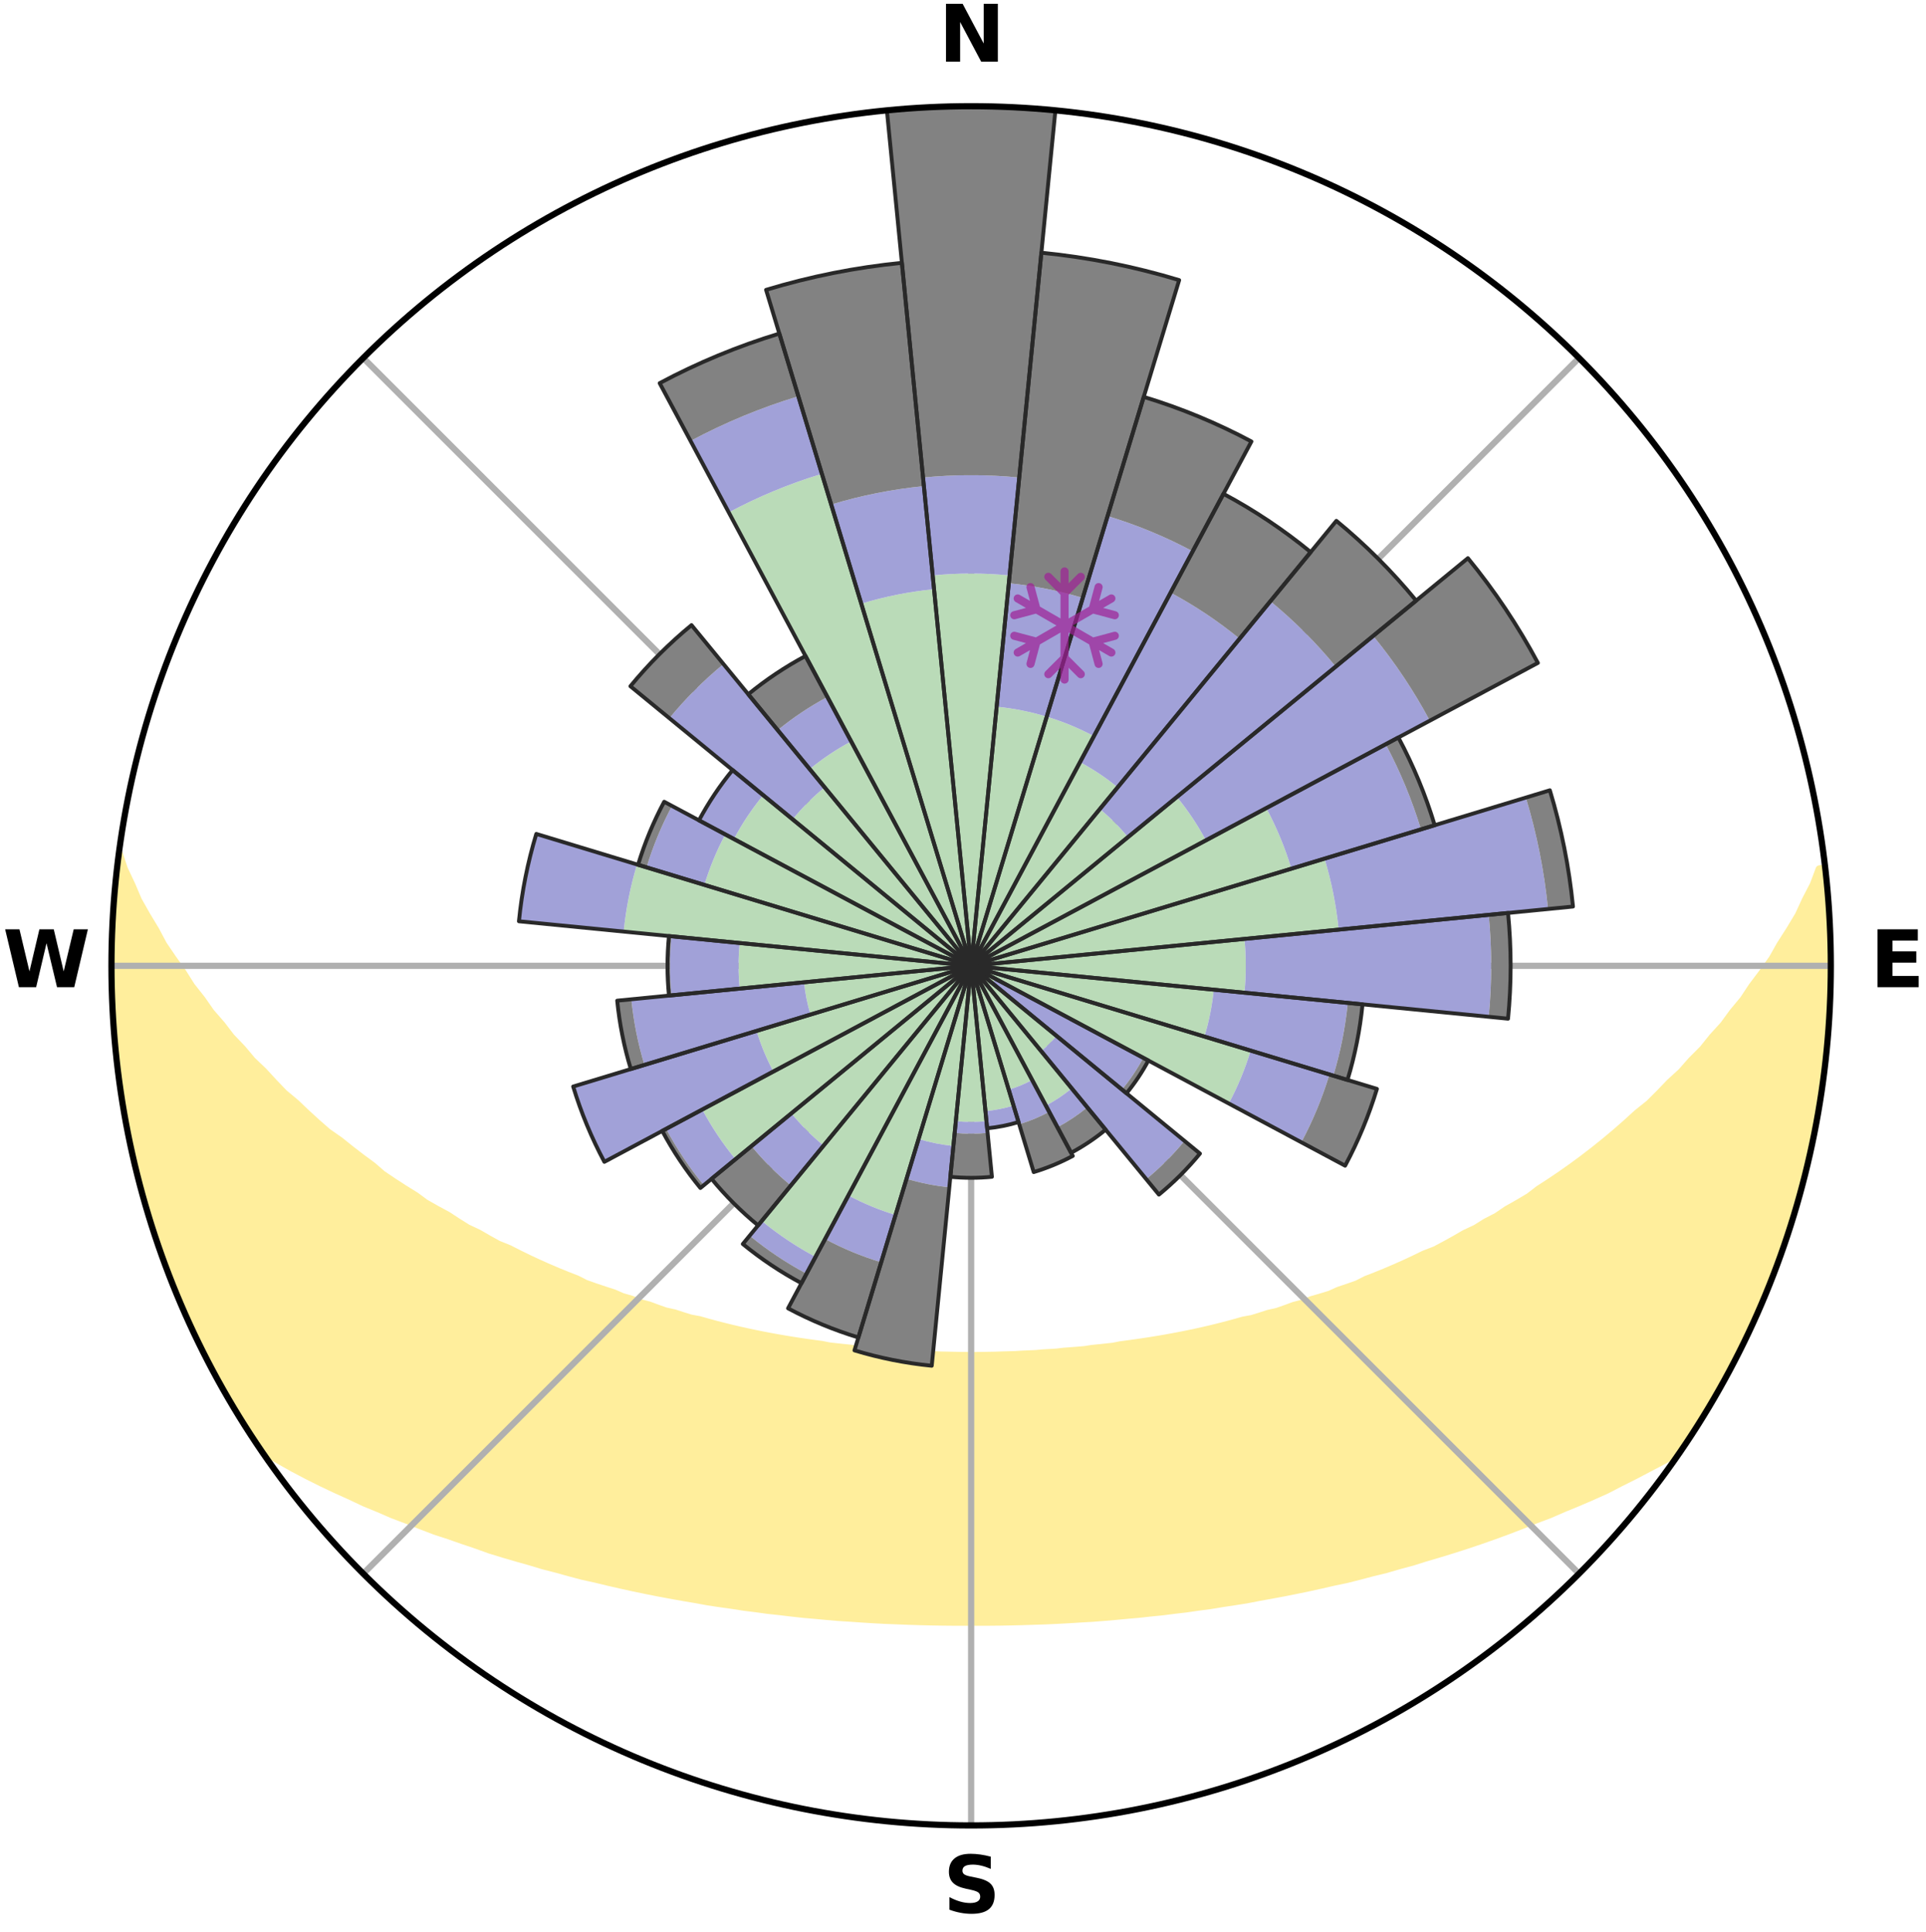 <?xml version="1.0" encoding="utf-8" standalone="no"?>
<!DOCTYPE svg PUBLIC "-//W3C//DTD SVG 1.1//EN"
  "http://www.w3.org/Graphics/SVG/1.1/DTD/svg11.dtd">
<svg xmlns:xlink="http://www.w3.org/1999/xlink" width="248.41pt" height="249.158pt" viewBox="0 0 248.41 249.158" xmlns="http://www.w3.org/2000/svg" version="1.1">
 <title>Ski Rose for Bromont Montagne d'Expérience</title>
 <defs>
  <style type="text/css">*{stroke-linejoin: round; stroke-linecap: butt}</style>
 </defs>
 <g id="figure_1">
  <g id="patch_1">
   <path d="M 0 249.158 
L 248.41 249.158 
L 248.41 0 
L 0 0 
z
" style="fill: #ffffff"/>
  </g>
  <g id="axes_1">
   <g id="patch_2">
    <path d="M 236.135 124.579 
C 236.135 110.018 233.267 95.599 227.695 82.147 
C 222.122 68.695 213.955 56.471 203.659 46.175 
C 193.363 35.879 181.139 27.711 167.687 22.139 
C 154.235 16.567 139.815 13.699 125.255 13.699 
C 110.694 13.699 96.275 16.567 82.823 22.139 
C 69.371 27.711 57.147 35.879 46.851 46.175 
C 36.555 56.471 28.387 68.695 22.815 82.147 
C 17.243 95.599 14.375 110.018 14.375 124.579 
C 14.375 139.14 17.243 153.559 22.815 167.011 
C 28.387 180.463 36.555 192.687 46.851 202.983 
C 57.147 213.279 69.371 221.447 82.823 227.019 
C 96.275 232.591 110.694 235.459 125.255 235.459 
C 139.815 235.459 154.235 232.591 167.687 227.019 
C 181.139 221.447 193.363 213.279 203.659 202.983 
C 213.955 192.687 222.122 180.463 227.695 167.011 
C 233.267 153.559 236.135 139.14 236.135 124.579 
M 125.255 124.579 
C 125.255 124.579 125.255 124.579 125.255 124.579 
C 125.255 124.579 125.255 124.579 125.255 124.579 
C 125.255 124.579 125.255 124.579 125.255 124.579 
C 125.255 124.579 125.255 124.579 125.255 124.579 
C 125.255 124.579 125.255 124.579 125.255 124.579 
C 125.255 124.579 125.255 124.579 125.255 124.579 
C 125.255 124.579 125.255 124.579 125.255 124.579 
C 125.255 124.579 125.255 124.579 125.255 124.579 
C 125.255 124.579 125.255 124.579 125.255 124.579 
C 125.255 124.579 125.255 124.579 125.255 124.579 
C 125.255 124.579 125.255 124.579 125.255 124.579 
C 125.255 124.579 125.255 124.579 125.255 124.579 
C 125.255 124.579 125.255 124.579 125.255 124.579 
C 125.255 124.579 125.255 124.579 125.255 124.579 
C 125.255 124.579 125.255 124.579 125.255 124.579 
C 125.255 124.579 125.255 124.579 125.255 124.579 
z
" style="fill: #ffffff"/>
   </g>
   <g id="PolyCollection_1">
    <defs>
     <path id="m7357363146" d="M 235.4 -137.129 
L 234.671 -137.045 
L 233.919 -135.042 
L 232.89 -133.05 
L 231.997 -131.108 
L 230.844 -129.189 
L 229.643 -127.313 
L 228.612 -125.481 
L 227.332 -123.688 
L 226.016 -121.941 
L 224.883 -120.229 
L 223.507 -118.57 
L 222.317 -116.94 
L 220.887 -115.371 
L 219.646 -113.825 
L 218.17 -112.346 
L 216.886 -110.885 
L 215.371 -109.499 
L 214.049 -108.122 
L 212.709 -106.786 
L 211.148 -105.537 
L 209.779 -104.287 
L 208.397 -103.077 
L 207.003 -101.908 
L 205.599 -100.78 
L 204.186 -99.692 
L 202.765 -98.645 
L 201.337 -97.637 
L 199.905 -96.669 
L 198.468 -95.74 
L 197.213 -94.773 
L 195.769 -93.918 
L 194.326 -93.102 
L 193.059 -92.238 
L 191.615 -91.493 
L 190.345 -90.696 
L 188.905 -90.02 
L 187.635 -89.286 
L 186.365 -88.583 
L 185.095 -87.909 
L 183.674 -87.362 
L 182.412 -86.748 
L 181.153 -86.161 
L 179.899 -85.602 
L 178.649 -85.069 
L 177.405 -84.563 
L 176.167 -84.082 
L 175.064 -83.519 
L 173.837 -83.086 
L 172.618 -82.676 
L 171.525 -82.181 
L 170.32 -81.814 
L 169.124 -81.469 
L 168.045 -81.036 
L 166.866 -80.73 
L 165.797 -80.335 
L 164.731 -79.959 
L 163.579 -79.707 
L 162.526 -79.366 
L 161.477 -79.041 
L 160.354 -78.837 
L 159.32 -78.543 
L 158.291 -78.265 
L 157.267 -78.001 
L 156.25 -77.751 
L 155.238 -77.515 
L 154.233 -77.291 
L 153.234 -77.08 
L 152.241 -76.881 
L 151.254 -76.694 
L 150.274 -76.517 
L 149.3 -76.351 
L 148.333 -76.195 
L 147.372 -76.047 
L 146.417 -75.909 
L 145.468 -75.779 
L 144.526 -75.657 
L 143.615 -75.472 
L 142.681 -75.368 
L 141.753 -75.27 
L 140.831 -75.178 
L 139.931 -75.034 
L 139.016 -74.957 
L 138.107 -74.885 
L 137.201 -74.818 
L 136.31 -74.711 
L 135.412 -74.656 
L 134.517 -74.605 
L 133.631 -74.523 
L 132.742 -74.484 
L 131.855 -74.447 
L 130.973 -74.39 
L 130.09 -74.363 
L 129.209 -74.34 
L 128.33 -74.306 
L 127.45 -74.292 
L 126.572 -74.275 
L 125.694 -74.269 
L 124.816 -74.27 
L 123.938 -74.278 
L 123.059 -74.296 
L 122.18 -74.313 
L 121.3 -74.332 
L 120.421 -74.374 
L 119.538 -74.403 
L 118.657 -74.462 
L 117.771 -74.5 
L 116.882 -74.543 
L 115.997 -74.626 
L 115.102 -74.679 
L 114.205 -74.736 
L 113.315 -74.844 
L 112.41 -74.914 
L 111.502 -74.988 
L 110.589 -75.067 
L 109.689 -75.212 
L 108.768 -75.306 
L 107.842 -75.405 
L 106.909 -75.512 
L 106 -75.698 
L 105.059 -75.821 
L 104.112 -75.953 
L 103.158 -76.093 
L 102.199 -76.241 
L 101.233 -76.399 
L 100.261 -76.567 
L 99.283 -76.745 
L 98.298 -76.934 
L 97.307 -77.134 
L 96.31 -77.346 
L 95.307 -77.57 
L 94.297 -77.807 
L 93.282 -78.058 
L 92.26 -78.323 
L 91.233 -78.602 
L 90.201 -78.896 
L 89.08 -79.101 
L 88.034 -79.426 
L 86.983 -79.768 
L 85.833 -80.021 
L 84.77 -80.397 
L 83.703 -80.792 
L 82.527 -81.099 
L 81.45 -81.532 
L 80.257 -81.877 
L 79.171 -82.351 
L 77.963 -82.739 
L 76.746 -83.149 
L 75.522 -83.582 
L 74.421 -84.144 
L 73.186 -84.625 
L 71.944 -85.131 
L 70.697 -85.664 
L 69.445 -86.222 
L 68.189 -86.808 
L 66.93 -87.422 
L 65.668 -88.064 
L 64.244 -88.641 
L 62.977 -89.344 
L 61.709 -90.076 
L 60.272 -90.751 
L 59.004 -91.548 
L 57.739 -92.376 
L 56.299 -93.154 
L 54.858 -93.97 
L 53.601 -94.899 
L 52.165 -95.788 
L 50.731 -96.716 
L 49.3 -97.682 
L 48.069 -98.753 
L 46.653 -99.796 
L 45.245 -100.879 
L 43.845 -102.002 
L 42.254 -103.114 
L 40.875 -104.321 
L 39.508 -105.57 
L 38.157 -106.859 
L 36.612 -108.15 
L 35.292 -109.525 
L 33.991 -110.94 
L 32.498 -112.367 
L 31.238 -113.867 
L 29.787 -115.387 
L 28.574 -116.97 
L 27.172 -118.58 
L 26.012 -120.246 
L 24.667 -121.945 
L 23.568 -123.692 
L 22.288 -125.478 
L 21.046 -127.308 
L 20.056 -129.172 
L 18.901 -131.084 
L 17.8 -133.036 
L 16.964 -135.006 
L 16.009 -137.026 
L 15.333 -139.051 
L 15.333 -139.051 
L 15.333 -139.051 
L 15.225 -137.115 
L 14.92 -135.203 
L 14.828 -133.27 
L 14.588 -131.348 
L 14.614 -129.41 
L 14.439 -127.481 
L 14.478 -125.546 
L 14.423 -123.612 
L 14.47 -121.678 
L 14.662 -119.75 
L 14.646 -117.814 
L 14.723 -115.88 
L 14.89 -113.952 
L 15.21 -112.041 
L 15.383 -110.114 
L 15.638 -108.197 
L 15.986 -106.294 
L 16.255 -104.377 
L 16.664 -102.486 
L 17.031 -100.587 
L 17.568 -98.726 
L 17.965 -96.832 
L 18.422 -94.952 
L 18.978 -93.098 
L 19.564 -91.255 
L 20.18 -89.422 
L 20.738 -87.568 
L 21.415 -85.755 
L 22.123 -83.954 
L 22.874 -82.171 
L 23.643 -80.397 
L 24.361 -78.599 
L 25.213 -76.862 
L 26.083 -75.134 
L 26.93 -73.395 
L 27.823 -71.678 
L 28.764 -69.987 
L 29.722 -68.306 
L 30.718 -66.647 
L 31.74 -65.004 
L 32.798 -63.383 
L 34.055 -61.899 
L 35.915 -60.854 
L 37.742 -59.823 
L 39.591 -58.847 
L 41.45 -57.918 
L 43.316 -57.034 
L 45.183 -56.191 
L 46.989 -55.335 
L 48.854 -54.57 
L 50.655 -53.787 
L 52.508 -53.091 
L 54.301 -52.376 
L 56.088 -51.692 
L 57.919 -51.095 
L 59.691 -50.473 
L 61.456 -49.88 
L 63.168 -49.262 
L 64.918 -48.725 
L 66.658 -48.215 
L 68.389 -47.73 
L 70.074 -47.219 
L 71.787 -46.782 
L 73.455 -46.318 
L 75.117 -45.878 
L 76.8 -45.508 
L 78.444 -45.11 
L 80.081 -44.734 
L 81.709 -44.377 
L 83.329 -44.041 
L 84.94 -43.721 
L 86.545 -43.422 
L 88.139 -43.137 
L 89.727 -42.871 
L 91.29 -42.581 
L 92.862 -42.345 
L 94.427 -42.126 
L 95.971 -41.885 
L 97.521 -41.692 
L 99.054 -41.481 
L 100.592 -41.317 
L 102.114 -41.135 
L 103.631 -40.967 
L 105.15 -40.837 
L 106.658 -40.695 
L 108.162 -40.566 
L 109.667 -40.472 
L 111.163 -40.368 
L 112.655 -40.275 
L 114.145 -40.194 
L 115.634 -40.137 
L 117.118 -40.077 
L 118.601 -40.03 
L 120.081 -39.993 
L 121.561 -39.968 
L 123.039 -39.954 
L 124.516 -39.954 
L 125.993 -39.951 
L 127.471 -39.955 
L 128.949 -39.969 
L 130.428 -39.995 
L 131.909 -40.032 
L 133.391 -40.08 
L 134.877 -40.129 
L 136.364 -40.198 
L 137.854 -40.279 
L 139.346 -40.372 
L 140.846 -40.456 
L 142.346 -40.572 
L 143.85 -40.701 
L 145.358 -40.844 
L 146.876 -40.974 
L 148.394 -41.143 
L 149.925 -41.293 
L 151.453 -41.489 
L 152.996 -41.669 
L 154.535 -41.894 
L 156.093 -42.097 
L 157.644 -42.354 
L 159.215 -42.591 
L 160.796 -42.84 
L 162.365 -43.147 
L 163.96 -43.433 
L 165.564 -43.732 
L 167.174 -44.053 
L 168.795 -44.388 
L 170.422 -44.747 
L 172.059 -45.122 
L 173.732 -45.471 
L 175.384 -45.891 
L 177.047 -46.33 
L 178.75 -46.743 
L 180.426 -47.233 
L 182.148 -47.693 
L 183.841 -48.228 
L 185.581 -48.738 
L 187.33 -49.275 
L 189.088 -49.84 
L 190.854 -50.432 
L 192.628 -51.054 
L 194.409 -51.706 
L 196.195 -52.389 
L 197.988 -53.105 
L 199.839 -53.801 
L 201.64 -54.585 
L 203.505 -55.349 
L 205.371 -56.154 
L 207.241 -56.995 
L 209.043 -57.931 
L 210.901 -58.86 
L 212.751 -59.835 
L 214.642 -60.82 
L 216.437 -61.911 
L 217.713 -63.382 
L 218.742 -65.021 
L 219.791 -66.647 
L 220.77 -68.316 
L 221.733 -69.994 
L 222.63 -71.709 
L 223.59 -73.389 
L 224.479 -75.108 
L 225.325 -76.848 
L 226.106 -78.619 
L 226.928 -80.37 
L 227.643 -82.169 
L 228.373 -83.96 
L 229.102 -85.752 
L 229.696 -87.595 
L 230.338 -89.419 
L 230.934 -91.258 
L 231.555 -93.092 
L 232.053 -94.961 
L 232.507 -96.842 
L 233.032 -98.704 
L 233.452 -100.592 
L 233.903 -102.474 
L 234.228 -104.382 
L 234.604 -106.28 
L 234.804 -108.207 
L 235.14 -110.112 
L 235.407 -112.029 
L 235.516 -113.962 
L 235.711 -115.886 
L 235.895 -117.812 
L 236.019 -119.743 
L 235.971 -121.68 
L 236.046 -123.612 
L 236.066 -125.546 
L 236.071 -127.481 
L 236.023 -129.415 
L 235.8 -131.34 
L 235.706 -133.272 
L 235.558 -135.2 
L 235.4 -137.129 
z
" style="stroke: #ffee9c"/>
    </defs>
    <g clip-path="url(#p22fae12598)">
     <use xlink:href="#m7357363146" x="0" y="249.158" style="fill: #ffee9c; stroke: #ffee9c"/>
    </g>
   </g>
   <g id="matplotlib.axis_1">
    <g id="xtick_1">
     <g id="line2d_1">
      <path d="M 125.255 124.579 
L 125.255 13.699 
" clip-path="url(#p22fae12598)" style="fill: none; stroke: #b0b0b0; stroke-width: 0.8; stroke-linecap: square"/>
     </g>
     <g id="text_1">
      <!-- N -->
      <g transform="translate(121.07 7.958) scale(0.1 -0.1)">
       <defs>
        <path id="DejaVuSans-Bold-4e" d="M 588 4666 
L 1931 4666 
L 3628 1466 
L 3628 4666 
L 4769 4666 
L 4769 0 
L 3425 0 
L 1728 3200 
L 1728 0 
L 588 0 
L 588 4666 
z
" transform="scale(0.016)"/>
       </defs>
       <use xlink:href="#DejaVuSans-Bold-4e"/>
      </g>
     </g>
    </g>
    <g id="xtick_2">
     <g id="line2d_2">
      <path d="M 125.255 124.579 
L 203.659 46.175 
" clip-path="url(#p22fae12598)" style="fill: none; stroke: #b0b0b0; stroke-width: 0.8; stroke-linecap: square"/>
     </g>
    </g>
    <g id="xtick_3">
     <g id="line2d_3">
      <path d="M 125.255 124.579 
L 236.135 124.579 
" clip-path="url(#p22fae12598)" style="fill: none; stroke: #b0b0b0; stroke-width: 0.8; stroke-linecap: square"/>
     </g>
     <g id="text_2">
      <!-- E -->
      <g transform="translate(241.219 127.338) scale(0.1 -0.1)">
       <defs>
        <path id="DejaVuSans-Bold-45" d="M 588 4666 
L 3834 4666 
L 3834 3756 
L 1791 3756 
L 1791 2888 
L 3713 2888 
L 3713 1978 
L 1791 1978 
L 1791 909 
L 3903 909 
L 3903 0 
L 588 0 
L 588 4666 
z
" transform="scale(0.016)"/>
       </defs>
       <use xlink:href="#DejaVuSans-Bold-45"/>
      </g>
     </g>
    </g>
    <g id="xtick_4">
     <g id="line2d_4">
      <path d="M 125.255 124.579 
L 203.659 202.983 
" clip-path="url(#p22fae12598)" style="fill: none; stroke: #b0b0b0; stroke-width: 0.8; stroke-linecap: square"/>
     </g>
    </g>
    <g id="xtick_5">
     <g id="line2d_5">
      <path d="M 125.255 124.579 
L 125.255 235.459 
" clip-path="url(#p22fae12598)" style="fill: none; stroke: #b0b0b0; stroke-width: 0.8; stroke-linecap: square"/>
     </g>
     <g id="text_3">
      <!-- S -->
      <g transform="translate(121.654 246.718) scale(0.1 -0.1)">
       <defs>
        <path id="DejaVuSans-Bold-53" d="M 3834 4519 
L 3834 3531 
Q 3450 3703 3084 3790 
Q 2719 3878 2394 3878 
Q 1963 3878 1756 3759 
Q 1550 3641 1550 3391 
Q 1550 3203 1689 3098 
Q 1828 2994 2194 2919 
L 2706 2816 
Q 3484 2659 3812 2340 
Q 4141 2022 4141 1434 
Q 4141 663 3683 286 
Q 3225 -91 2284 -91 
Q 1841 -91 1394 -6 
Q 947 78 500 244 
L 500 1259 
Q 947 1022 1364 901 
Q 1781 781 2169 781 
Q 2563 781 2772 912 
Q 2981 1044 2981 1288 
Q 2981 1506 2839 1625 
Q 2697 1744 2272 1838 
L 1806 1941 
Q 1106 2091 782 2419 
Q 459 2747 459 3303 
Q 459 4000 909 4375 
Q 1359 4750 2203 4750 
Q 2588 4750 2994 4692 
Q 3400 4634 3834 4519 
z
" transform="scale(0.016)"/>
       </defs>
       <use xlink:href="#DejaVuSans-Bold-53"/>
      </g>
     </g>
    </g>
    <g id="xtick_6">
     <g id="line2d_6">
      <path d="M 125.255 124.579 
L 46.851 202.983 
" clip-path="url(#p22fae12598)" style="fill: none; stroke: #b0b0b0; stroke-width: 0.8; stroke-linecap: square"/>
     </g>
    </g>
    <g id="xtick_7">
     <g id="line2d_7">
      <path d="M 125.255 124.579 
L 14.375 124.579 
" clip-path="url(#p22fae12598)" style="fill: none; stroke: #b0b0b0; stroke-width: 0.8; stroke-linecap: square"/>
     </g>
     <g id="text_4">
      <!-- W -->
      <g transform="translate(0.36 127.338) scale(0.1 -0.1)">
       <defs>
        <path id="DejaVuSans-Bold-57" d="M 191 4666 
L 1344 4666 
L 2150 1275 
L 2950 4666 
L 4109 4666 
L 4909 1275 
L 5716 4666 
L 6859 4666 
L 5759 0 
L 4372 0 
L 3525 3547 
L 2688 0 
L 1300 0 
L 191 4666 
z
" transform="scale(0.016)"/>
       </defs>
       <use xlink:href="#DejaVuSans-Bold-57"/>
      </g>
     </g>
    </g>
    <g id="xtick_8">
     <g id="line2d_8">
      <path d="M 125.255 124.579 
L 46.851 46.175 
" clip-path="url(#p22fae12598)" style="fill: none; stroke: #b0b0b0; stroke-width: 0.8; stroke-linecap: square"/>
     </g>
    </g>
   </g>
   <g id="matplotlib.axis_2"/>
   <g id="patch_3">
    <path d="M 125.255 124.579 
C 125.255 124.579 125.255 124.579 125.255 124.579 
C 125.255 124.579 125.255 124.579 125.255 124.579 
L 125.255 124.579 
C 125.255 124.579 125.255 124.579 125.255 124.579 
C 125.255 124.579 125.255 124.579 125.255 124.579 
z
" clip-path="url(#p22fae12598)" style="fill: #d9d9d9"/>
   </g>
   <g id="patch_4">
    <path d="M 125.255 124.579 
C 125.255 124.579 125.255 124.579 125.255 124.579 
C 125.255 124.579 125.255 124.579 125.255 124.579 
L 125.255 124.579 
C 125.255 124.579 125.255 124.579 125.255 124.579 
C 125.255 124.579 125.255 124.579 125.255 124.579 
z
" clip-path="url(#p22fae12598)" style="fill: #d9d9d9"/>
   </g>
   <g id="patch_5">
    <path d="M 125.255 124.579 
C 125.255 124.579 125.255 124.579 125.255 124.579 
C 125.255 124.579 125.255 124.579 125.255 124.579 
L 125.255 124.579 
C 125.255 124.579 125.255 124.579 125.255 124.579 
C 125.255 124.579 125.255 124.579 125.255 124.579 
z
" clip-path="url(#p22fae12598)" style="fill: #d9d9d9"/>
   </g>
   <g id="patch_6">
    <path d="M 125.255 124.579 
C 125.255 124.579 125.255 124.579 125.255 124.579 
C 125.255 124.579 125.255 124.579 125.255 124.579 
L 125.255 124.579 
C 125.255 124.579 125.255 124.579 125.255 124.579 
C 125.255 124.579 125.255 124.579 125.255 124.579 
z
" clip-path="url(#p22fae12598)" style="fill: #d9d9d9"/>
   </g>
   <g id="patch_7">
    <path d="M 125.255 124.579 
C 125.255 124.579 125.255 124.579 125.255 124.579 
C 125.255 124.579 125.255 124.579 125.255 124.579 
L 125.255 124.579 
C 125.255 124.579 125.255 124.579 125.255 124.579 
C 125.255 124.579 125.255 124.579 125.255 124.579 
z
" clip-path="url(#p22fae12598)" style="fill: #d9d9d9"/>
   </g>
   <g id="patch_8">
    <path d="M 125.255 124.579 
C 125.255 124.579 125.255 124.579 125.255 124.579 
C 125.255 124.579 125.255 124.579 125.255 124.579 
L 125.255 124.579 
C 125.255 124.579 125.255 124.579 125.255 124.579 
C 125.255 124.579 125.255 124.579 125.255 124.579 
z
" clip-path="url(#p22fae12598)" style="fill: #d9d9d9"/>
   </g>
   <g id="patch_9">
    <path d="M 125.255 124.579 
C 125.255 124.579 125.255 124.579 125.255 124.579 
C 125.255 124.579 125.255 124.579 125.255 124.579 
L 125.255 124.579 
C 125.255 124.579 125.255 124.579 125.255 124.579 
C 125.255 124.579 125.255 124.579 125.255 124.579 
z
" clip-path="url(#p22fae12598)" style="fill: #d9d9d9"/>
   </g>
   <g id="patch_10">
    <path d="M 125.255 124.579 
C 125.255 124.579 125.255 124.579 125.255 124.579 
C 125.255 124.579 125.255 124.579 125.255 124.579 
L 125.255 124.579 
C 125.255 124.579 125.255 124.579 125.255 124.579 
C 125.255 124.579 125.255 124.579 125.255 124.579 
z
" clip-path="url(#p22fae12598)" style="fill: #d9d9d9"/>
   </g>
   <g id="patch_11">
    <path d="M 125.255 124.579 
C 125.255 124.579 125.255 124.579 125.255 124.579 
C 125.255 124.579 125.255 124.579 125.255 124.579 
L 125.255 124.579 
C 125.255 124.579 125.255 124.579 125.255 124.579 
C 125.255 124.579 125.255 124.579 125.255 124.579 
z
" clip-path="url(#p22fae12598)" style="fill: #d9d9d9"/>
   </g>
   <g id="patch_12">
    <path d="M 125.255 124.579 
C 125.255 124.579 125.255 124.579 125.255 124.579 
C 125.255 124.579 125.255 124.579 125.255 124.579 
L 125.255 124.579 
C 125.255 124.579 125.255 124.579 125.255 124.579 
C 125.255 124.579 125.255 124.579 125.255 124.579 
z
" clip-path="url(#p22fae12598)" style="fill: #d9d9d9"/>
   </g>
   <g id="patch_13">
    <path d="M 125.255 124.579 
C 125.255 124.579 125.255 124.579 125.255 124.579 
C 125.255 124.579 125.255 124.579 125.255 124.579 
L 125.255 124.579 
C 125.255 124.579 125.255 124.579 125.255 124.579 
C 125.255 124.579 125.255 124.579 125.255 124.579 
z
" clip-path="url(#p22fae12598)" style="fill: #d9d9d9"/>
   </g>
   <g id="patch_14">
    <path d="M 125.255 124.579 
C 125.255 124.579 125.255 124.579 125.255 124.579 
C 125.255 124.579 125.255 124.579 125.255 124.579 
L 125.255 124.579 
C 125.255 124.579 125.255 124.579 125.255 124.579 
C 125.255 124.579 125.255 124.579 125.255 124.579 
z
" clip-path="url(#p22fae12598)" style="fill: #d9d9d9"/>
   </g>
   <g id="patch_15">
    <path d="M 125.255 124.579 
C 125.255 124.579 125.255 124.579 125.255 124.579 
C 125.255 124.579 125.255 124.579 125.255 124.579 
L 125.255 124.579 
C 125.255 124.579 125.255 124.579 125.255 124.579 
C 125.255 124.579 125.255 124.579 125.255 124.579 
z
" clip-path="url(#p22fae12598)" style="fill: #d9d9d9"/>
   </g>
   <g id="patch_16">
    <path d="M 125.255 124.579 
C 125.255 124.579 125.255 124.579 125.255 124.579 
C 125.255 124.579 125.255 124.579 125.255 124.579 
L 125.255 124.579 
C 125.255 124.579 125.255 124.579 125.255 124.579 
C 125.255 124.579 125.255 124.579 125.255 124.579 
z
" clip-path="url(#p22fae12598)" style="fill: #d9d9d9"/>
   </g>
   <g id="patch_17">
    <path d="M 125.255 124.579 
C 125.255 124.579 125.255 124.579 125.255 124.579 
C 125.255 124.579 125.255 124.579 125.255 124.579 
L 125.255 124.579 
C 125.255 124.579 125.255 124.579 125.255 124.579 
C 125.255 124.579 125.255 124.579 125.255 124.579 
z
" clip-path="url(#p22fae12598)" style="fill: #d9d9d9"/>
   </g>
   <g id="patch_18">
    <path d="M 125.255 124.579 
C 125.255 124.579 125.255 124.579 125.255 124.579 
C 125.255 124.579 125.255 124.579 125.255 124.579 
L 125.255 124.579 
C 125.255 124.579 125.255 124.579 125.255 124.579 
C 125.255 124.579 125.255 124.579 125.255 124.579 
z
" clip-path="url(#p22fae12598)" style="fill: #d9d9d9"/>
   </g>
   <g id="patch_19">
    <path d="M 125.255 124.579 
C 125.255 124.579 125.255 124.579 125.255 124.579 
C 125.255 124.579 125.255 124.579 125.255 124.579 
L 125.255 124.579 
C 125.255 124.579 125.255 124.579 125.255 124.579 
C 125.255 124.579 125.255 124.579 125.255 124.579 
z
" clip-path="url(#p22fae12598)" style="fill: #d9d9d9"/>
   </g>
   <g id="patch_20">
    <path d="M 125.255 124.579 
C 125.255 124.579 125.255 124.579 125.255 124.579 
C 125.255 124.579 125.255 124.579 125.255 124.579 
L 125.255 124.579 
C 125.255 124.579 125.255 124.579 125.255 124.579 
C 125.255 124.579 125.255 124.579 125.255 124.579 
z
" clip-path="url(#p22fae12598)" style="fill: #d9d9d9"/>
   </g>
   <g id="patch_21">
    <path d="M 125.255 124.579 
C 125.255 124.579 125.255 124.579 125.255 124.579 
C 125.255 124.579 125.255 124.579 125.255 124.579 
L 125.255 124.579 
C 125.255 124.579 125.255 124.579 125.255 124.579 
C 125.255 124.579 125.255 124.579 125.255 124.579 
z
" clip-path="url(#p22fae12598)" style="fill: #d9d9d9"/>
   </g>
   <g id="patch_22">
    <path d="M 125.255 124.579 
C 125.255 124.579 125.255 124.579 125.255 124.579 
C 125.255 124.579 125.255 124.579 125.255 124.579 
L 125.255 124.579 
C 125.255 124.579 125.255 124.579 125.255 124.579 
C 125.255 124.579 125.255 124.579 125.255 124.579 
z
" clip-path="url(#p22fae12598)" style="fill: #d9d9d9"/>
   </g>
   <g id="patch_23">
    <path d="M 125.255 124.579 
C 125.255 124.579 125.255 124.579 125.255 124.579 
C 125.255 124.579 125.255 124.579 125.255 124.579 
L 125.255 124.579 
C 125.255 124.579 125.255 124.579 125.255 124.579 
C 125.255 124.579 125.255 124.579 125.255 124.579 
z
" clip-path="url(#p22fae12598)" style="fill: #d9d9d9"/>
   </g>
   <g id="patch_24">
    <path d="M 125.255 124.579 
C 125.255 124.579 125.255 124.579 125.255 124.579 
C 125.255 124.579 125.255 124.579 125.255 124.579 
L 125.255 124.579 
C 125.255 124.579 125.255 124.579 125.255 124.579 
C 125.255 124.579 125.255 124.579 125.255 124.579 
z
" clip-path="url(#p22fae12598)" style="fill: #d9d9d9"/>
   </g>
   <g id="patch_25">
    <path d="M 125.255 124.579 
C 125.255 124.579 125.255 124.579 125.255 124.579 
C 125.255 124.579 125.255 124.579 125.255 124.579 
L 125.255 124.579 
C 125.255 124.579 125.255 124.579 125.255 124.579 
C 125.255 124.579 125.255 124.579 125.255 124.579 
z
" clip-path="url(#p22fae12598)" style="fill: #d9d9d9"/>
   </g>
   <g id="patch_26">
    <path d="M 125.255 124.579 
C 125.255 124.579 125.255 124.579 125.255 124.579 
C 125.255 124.579 125.255 124.579 125.255 124.579 
L 125.255 124.579 
C 125.255 124.579 125.255 124.579 125.255 124.579 
C 125.255 124.579 125.255 124.579 125.255 124.579 
z
" clip-path="url(#p22fae12598)" style="fill: #d9d9d9"/>
   </g>
   <g id="patch_27">
    <path d="M 125.255 124.579 
C 125.255 124.579 125.255 124.579 125.255 124.579 
C 125.255 124.579 125.255 124.579 125.255 124.579 
L 125.255 124.579 
C 125.255 124.579 125.255 124.579 125.255 124.579 
C 125.255 124.579 125.255 124.579 125.255 124.579 
z
" clip-path="url(#p22fae12598)" style="fill: #d9d9d9"/>
   </g>
   <g id="patch_28">
    <path d="M 125.255 124.579 
C 125.255 124.579 125.255 124.579 125.255 124.579 
C 125.255 124.579 125.255 124.579 125.255 124.579 
L 125.255 124.579 
C 125.255 124.579 125.255 124.579 125.255 124.579 
C 125.255 124.579 125.255 124.579 125.255 124.579 
z
" clip-path="url(#p22fae12598)" style="fill: #d9d9d9"/>
   </g>
   <g id="patch_29">
    <path d="M 125.255 124.579 
C 125.255 124.579 125.255 124.579 125.255 124.579 
C 125.255 124.579 125.255 124.579 125.255 124.579 
L 125.255 124.579 
C 125.255 124.579 125.255 124.579 125.255 124.579 
C 125.255 124.579 125.255 124.579 125.255 124.579 
z
" clip-path="url(#p22fae12598)" style="fill: #d9d9d9"/>
   </g>
   <g id="patch_30">
    <path d="M 125.255 124.579 
C 125.255 124.579 125.255 124.579 125.255 124.579 
C 125.255 124.579 125.255 124.579 125.255 124.579 
L 125.255 124.579 
C 125.255 124.579 125.255 124.579 125.255 124.579 
C 125.255 124.579 125.255 124.579 125.255 124.579 
z
" clip-path="url(#p22fae12598)" style="fill: #d9d9d9"/>
   </g>
   <g id="patch_31">
    <path d="M 125.255 124.579 
C 125.255 124.579 125.255 124.579 125.255 124.579 
C 125.255 124.579 125.255 124.579 125.255 124.579 
L 125.255 124.579 
C 125.255 124.579 125.255 124.579 125.255 124.579 
C 125.255 124.579 125.255 124.579 125.255 124.579 
z
" clip-path="url(#p22fae12598)" style="fill: #d9d9d9"/>
   </g>
   <g id="patch_32">
    <path d="M 125.255 124.579 
C 125.255 124.579 125.255 124.579 125.255 124.579 
C 125.255 124.579 125.255 124.579 125.255 124.579 
L 125.255 124.579 
C 125.255 124.579 125.255 124.579 125.255 124.579 
C 125.255 124.579 125.255 124.579 125.255 124.579 
z
" clip-path="url(#p22fae12598)" style="fill: #d9d9d9"/>
   </g>
   <g id="patch_33">
    <path d="M 125.255 124.579 
C 125.255 124.579 125.255 124.579 125.255 124.579 
C 125.255 124.579 125.255 124.579 125.255 124.579 
L 125.255 124.579 
C 125.255 124.579 125.255 124.579 125.255 124.579 
C 125.255 124.579 125.255 124.579 125.255 124.579 
z
" clip-path="url(#p22fae12598)" style="fill: #d9d9d9"/>
   </g>
   <g id="patch_34">
    <path d="M 125.255 124.579 
C 125.255 124.579 125.255 124.579 125.255 124.579 
C 125.255 124.579 125.255 124.579 125.255 124.579 
L 125.255 124.579 
C 125.255 124.579 125.255 124.579 125.255 124.579 
C 125.255 124.579 125.255 124.579 125.255 124.579 
z
" clip-path="url(#p22fae12598)" style="fill: #d9d9d9"/>
   </g>
   <g id="patch_35">
    <path d="M 125.255 124.579 
C 125.255 124.579 125.255 124.579 125.255 124.579 
C 125.255 124.579 125.255 124.579 125.255 124.579 
L 130.214 74.224 
C 128.566 74.061 126.911 73.98 125.255 73.98 
C 123.599 73.98 121.943 74.061 120.295 74.224 
z
" clip-path="url(#p22fae12598)" style="fill: #badbb8"/>
   </g>
   <g id="patch_36">
    <path d="M 125.255 124.579 
C 125.255 124.579 125.255 124.579 125.255 124.579 
C 125.255 124.579 125.255 124.579 125.255 124.579 
L 135.004 92.439 
C 133.952 92.12 132.885 91.853 131.807 91.638 
C 130.729 91.424 129.641 91.262 128.547 91.154 
z
" clip-path="url(#p22fae12598)" style="fill: #badbb8"/>
   </g>
   <g id="patch_37">
    <path d="M 125.255 124.579 
C 125.255 124.579 125.255 124.579 125.255 124.579 
C 125.255 124.579 125.255 124.579 125.255 124.579 
L 141.087 94.959 
C 140.118 94.44 139.123 93.97 138.108 93.549 
C 137.092 93.129 136.056 92.758 135.004 92.439 
z
" clip-path="url(#p22fae12598)" style="fill: #badbb8"/>
   </g>
   <g id="patch_38">
    <path d="M 125.255 124.579 
C 125.255 124.579 125.255 124.579 125.255 124.579 
C 125.255 124.579 125.255 124.579 125.255 124.579 
L 144.151 101.554 
C 143.397 100.935 142.614 100.354 141.803 99.813 
C 140.993 99.271 140.156 98.769 139.296 98.31 
z
" clip-path="url(#p22fae12598)" style="fill: #badbb8"/>
   </g>
   <g id="patch_39">
    <path d="M 125.255 124.579 
C 125.255 124.579 125.255 124.579 125.255 124.579 
C 125.255 124.579 125.255 124.579 125.255 124.579 
L 145.478 107.982 
C 144.935 107.32 144.359 106.686 143.754 106.08 
C 143.148 105.475 142.514 104.899 141.852 104.356 
z
" clip-path="url(#p22fae12598)" style="fill: #badbb8"/>
   </g>
   <g id="patch_40">
    <path d="M 125.255 124.579 
C 125.255 124.579 125.255 124.579 125.255 124.579 
C 125.255 124.579 125.255 124.579 125.255 124.579 
L 155.534 108.395 
C 155.004 107.404 154.426 106.439 153.801 105.505 
C 153.177 104.57 152.507 103.667 151.794 102.799 
z
" clip-path="url(#p22fae12598)" style="fill: #badbb8"/>
   </g>
   <g id="patch_41">
    <path d="M 125.255 124.579 
C 125.255 124.579 125.255 124.579 125.255 124.579 
C 125.255 124.579 125.255 124.579 125.255 124.579 
L 166.561 112.049 
C 166.151 110.697 165.674 109.366 165.134 108.061 
C 164.593 106.755 163.988 105.478 163.322 104.231 
z
" clip-path="url(#p22fae12598)" style="fill: #badbb8"/>
   </g>
   <g id="patch_42">
    <path d="M 125.255 124.579 
C 125.255 124.579 125.255 124.579 125.255 124.579 
C 125.255 124.579 125.255 124.579 125.255 124.579 
L 172.657 119.91 
C 172.504 118.359 172.275 116.816 171.971 115.287 
C 171.667 113.758 171.288 112.244 170.835 110.752 
z
" clip-path="url(#p22fae12598)" style="fill: #badbb8"/>
   </g>
   <g id="patch_43">
    <path d="M 125.255 124.579 
C 125.255 124.579 125.255 124.579 125.255 124.579 
C 125.255 124.579 125.255 124.579 125.255 124.579 
L 160.507 128.051 
C 160.621 126.897 160.678 125.739 160.678 124.579 
C 160.678 123.42 160.621 122.261 160.507 121.107 
z
" clip-path="url(#p22fae12598)" style="fill: #badbb8"/>
   </g>
   <g id="patch_44">
    <path d="M 125.255 124.579 
C 125.255 124.579 125.255 124.579 125.255 124.579 
C 125.255 124.579 125.255 124.579 125.255 124.579 
L 155.343 133.706 
C 155.642 132.721 155.892 131.723 156.093 130.713 
C 156.294 129.704 156.445 128.685 156.546 127.661 
z
" clip-path="url(#p22fae12598)" style="fill: #badbb8"/>
   </g>
   <g id="patch_45">
    <path d="M 125.255 124.579 
C 125.255 124.579 125.255 124.579 125.255 124.579 
C 125.255 124.579 125.255 124.579 125.255 124.579 
L 158.483 142.34 
C 159.064 141.252 159.592 140.137 160.064 138.997 
C 160.536 137.858 160.952 136.696 161.309 135.516 
z
" clip-path="url(#p22fae12598)" style="fill: #badbb8"/>
   </g>
   <g id="patch_46">
    <path d="M 125.255 124.579 
C 125.255 124.579 125.255 124.579 125.255 124.579 
C 125.255 124.579 125.255 124.579 125.255 124.579 
L 128.007 126.838 
C 128.081 126.748 128.15 126.654 128.215 126.557 
C 128.28 126.46 128.34 126.36 128.395 126.257 
z
" clip-path="url(#p22fae12598)" style="fill: #badbb8"/>
   </g>
   <g id="patch_47">
    <path d="M 125.255 124.579 
C 125.255 124.579 125.255 124.579 125.255 124.579 
C 125.255 124.579 125.255 124.579 125.255 124.579 
L 134.289 135.587 
C 134.649 135.291 134.995 134.978 135.324 134.649 
C 135.654 134.319 135.967 133.973 136.263 133.613 
z
" clip-path="url(#p22fae12598)" style="fill: #badbb8"/>
   </g>
   <g id="patch_48">
    <path d="M 125.255 124.579 
C 125.255 124.579 125.255 124.579 125.255 124.579 
C 125.255 124.579 125.255 124.579 125.255 124.579 
L 134.896 142.616 
C 135.486 142.3 136.06 141.956 136.617 141.584 
C 137.174 141.212 137.712 140.813 138.229 140.388 
z
" clip-path="url(#p22fae12598)" style="fill: #badbb8"/>
   </g>
   <g id="patch_49">
    <path d="M 125.255 124.579 
C 125.255 124.579 125.255 124.579 125.255 124.579 
C 125.255 124.579 125.255 124.579 125.255 124.579 
L 130.102 140.559 
C 130.625 140.4 131.14 140.216 131.645 140.007 
C 132.15 139.797 132.644 139.564 133.126 139.306 
z
" clip-path="url(#p22fae12598)" style="fill: #badbb8"/>
   </g>
   <g id="patch_50">
    <path d="M 125.255 124.579 
C 125.255 124.579 125.255 124.579 125.255 124.579 
C 125.255 124.579 125.255 124.579 125.255 124.579 
L 127.101 143.327 
C 127.715 143.266 128.325 143.176 128.93 143.056 
C 129.535 142.935 130.133 142.785 130.723 142.606 
z
" clip-path="url(#p22fae12598)" style="fill: #badbb8"/>
   </g>
   <g id="patch_51">
    <path d="M 125.255 124.579 
C 125.255 124.579 125.255 124.579 125.255 124.579 
C 125.255 124.579 125.255 124.579 125.255 124.579 
L 123.281 144.621 
C 123.937 144.686 124.596 144.718 125.255 144.718 
C 125.914 144.718 126.573 144.686 127.229 144.621 
z
" clip-path="url(#p22fae12598)" style="fill: #badbb8"/>
   </g>
   <g id="patch_52">
    <path d="M 125.255 124.579 
C 125.255 124.579 125.255 124.579 125.255 124.579 
C 125.255 124.579 125.255 124.579 125.255 124.579 
L 118.478 146.919 
C 119.209 147.141 119.951 147.327 120.7 147.476 
C 121.45 147.625 122.206 147.737 122.967 147.812 
z
" clip-path="url(#p22fae12598)" style="fill: #badbb8"/>
   </g>
   <g id="patch_53">
    <path d="M 125.255 124.579 
C 125.255 124.579 125.255 124.579 125.255 124.579 
C 125.255 124.579 125.255 124.579 125.255 124.579 
L 109.422 154.2 
C 110.392 154.718 111.386 155.188 112.402 155.609 
C 113.418 156.029 114.453 156.4 115.505 156.719 
z
" clip-path="url(#p22fae12598)" style="fill: #badbb8"/>
   </g>
   <g id="patch_54">
    <path d="M 125.255 124.579 
C 125.255 124.579 125.255 124.579 125.255 124.579 
C 125.255 124.579 125.255 124.579 125.255 124.579 
L 98.247 157.489 
C 99.324 158.373 100.444 159.203 101.602 159.977 
C 102.761 160.751 103.957 161.468 105.186 162.125 
z
" clip-path="url(#p22fae12598)" style="fill: #badbb8"/>
   </g>
   <g id="patch_55">
    <path d="M 125.255 124.579 
C 125.255 124.579 125.255 124.579 125.255 124.579 
C 125.255 124.579 125.255 124.579 125.255 124.579 
L 102.066 143.61 
C 102.689 144.369 103.349 145.097 104.043 145.791 
C 104.737 146.485 105.465 147.145 106.224 147.768 
z
" clip-path="url(#p22fae12598)" style="fill: #badbb8"/>
   </g>
   <g id="patch_56">
    <path d="M 125.255 124.579 
C 125.255 124.579 125.255 124.579 125.255 124.579 
C 125.255 124.579 125.255 124.579 125.255 124.579 
L 90.575 143.116 
C 91.182 144.251 91.844 145.356 92.559 146.426 
C 93.274 147.496 94.041 148.53 94.858 149.525 
z
" clip-path="url(#p22fae12598)" style="fill: #badbb8"/>
   </g>
   <g id="patch_57">
    <path d="M 125.255 124.579 
C 125.255 124.579 125.255 124.579 125.255 124.579 
C 125.255 124.579 125.255 124.579 125.255 124.579 
L 97.578 132.975 
C 97.852 133.881 98.171 134.773 98.534 135.647 
C 98.896 136.522 99.301 137.378 99.747 138.213 
z
" clip-path="url(#p22fae12598)" style="fill: #badbb8"/>
   </g>
   <g id="patch_58">
    <path d="M 125.255 124.579 
C 125.255 124.579 125.255 124.579 125.255 124.579 
C 125.255 124.579 125.255 124.579 125.255 124.579 
L 103.704 126.702 
C 103.773 127.407 103.877 128.109 104.015 128.804 
C 104.154 129.499 104.326 130.187 104.532 130.865 
z
" clip-path="url(#p22fae12598)" style="fill: #badbb8"/>
   </g>
   <g id="patch_59">
    <path d="M 125.255 124.579 
C 125.255 124.579 125.255 124.579 125.255 124.579 
C 125.255 124.579 125.255 124.579 125.255 124.579 
L 95.401 121.639 
C 95.305 122.616 95.257 123.597 95.257 124.579 
C 95.257 125.561 95.305 126.542 95.401 127.519 
z
" clip-path="url(#p22fae12598)" style="fill: #badbb8"/>
   </g>
   <g id="patch_60">
    <path d="M 125.255 124.579 
C 125.255 124.579 125.255 124.579 125.255 124.579 
C 125.255 124.579 125.255 124.579 125.255 124.579 
L 82.161 111.507 
C 81.733 112.917 81.375 114.348 81.088 115.794 
C 80.8 117.239 80.584 118.698 80.439 120.165 
z
" clip-path="url(#p22fae12598)" style="fill: #badbb8"/>
   </g>
   <g id="patch_61">
    <path d="M 125.255 124.579 
C 125.255 124.579 125.255 124.579 125.255 124.579 
C 125.255 124.579 125.255 124.579 125.255 124.579 
L 93.545 107.63 
C 92.99 108.668 92.487 109.732 92.036 110.819 
C 91.586 111.907 91.189 113.015 90.847 114.142 
z
" clip-path="url(#p22fae12598)" style="fill: #badbb8"/>
   </g>
   <g id="patch_62">
    <path d="M 125.255 124.579 
C 125.255 124.579 125.255 124.579 125.255 124.579 
C 125.255 124.579 125.255 124.579 125.255 124.579 
L 98.431 102.566 
C 97.711 103.444 97.034 104.356 96.403 105.301 
C 95.772 106.245 95.188 107.22 94.652 108.222 
z
" clip-path="url(#p22fae12598)" style="fill: #badbb8"/>
   </g>
   <g id="patch_63">
    <path d="M 125.255 124.579 
C 125.255 124.579 125.255 124.579 125.255 124.579 
C 125.255 124.579 125.255 124.579 125.255 124.579 
L 106.359 101.554 
C 105.605 102.172 104.882 102.828 104.193 103.517 
C 103.503 104.206 102.848 104.929 102.23 105.683 
z
" clip-path="url(#p22fae12598)" style="fill: #badbb8"/>
   </g>
   <g id="patch_64">
    <path d="M 125.255 124.579 
C 125.255 124.579 125.255 124.579 125.255 124.579 
C 125.255 124.579 125.255 124.579 125.255 124.579 
L 109.782 95.632 
C 108.835 96.138 107.913 96.691 107.019 97.288 
C 106.126 97.885 105.263 98.525 104.432 99.207 
z
" clip-path="url(#p22fae12598)" style="fill: #badbb8"/>
   </g>
   <g id="patch_65">
    <path d="M 125.255 124.579 
C 125.255 124.579 125.255 124.579 125.255 124.579 
C 125.255 124.579 125.255 124.579 125.255 124.579 
L 106.004 61.117 
C 103.926 61.747 101.881 62.478 99.876 63.309 
C 97.871 64.14 95.907 65.068 93.993 66.092 
z
" clip-path="url(#p22fae12598)" style="fill: #badbb8"/>
   </g>
   <g id="patch_66">
    <path d="M 125.255 124.579 
C 125.255 124.579 125.255 124.579 125.255 124.579 
C 125.255 124.579 125.255 124.579 125.255 124.579 
L 120.47 76 
C 118.88 76.157 117.299 76.391 115.732 76.703 
C 114.165 77.015 112.614 77.403 111.085 77.867 
z
" clip-path="url(#p22fae12598)" style="fill: #badbb8"/>
   </g>
   <g id="patch_67">
    <path d="M 120.295 74.224 
C 121.943 74.061 123.599 73.98 125.255 73.98 
C 126.911 73.98 128.566 74.061 130.214 74.224 
L 131.458 61.597 
C 129.397 61.394 127.326 61.293 125.255 61.293 
C 123.183 61.293 121.113 61.394 119.052 61.597 
z
" clip-path="url(#p22fae12598)" style="fill: #a1a1d8"/>
   </g>
   <g id="patch_68">
    <path d="M 128.547 91.154 
C 129.641 91.262 130.729 91.424 131.807 91.638 
C 132.885 91.853 133.952 92.12 135.004 92.439 
L 139.649 77.127 
C 138.096 76.656 136.521 76.261 134.929 75.945 
C 133.337 75.628 131.73 75.39 130.115 75.231 
z
" clip-path="url(#p22fae12598)" style="fill: #a1a1d8"/>
   </g>
   <g id="patch_69">
    <path d="M 135.004 92.439 
C 136.056 92.758 137.092 93.129 138.108 93.549 
C 139.123 93.97 140.118 94.44 141.087 94.959 
L 153.834 71.111 
C 152.084 70.175 150.289 69.326 148.456 68.567 
C 146.622 67.808 144.753 67.139 142.854 66.563 
z
" clip-path="url(#p22fae12598)" style="fill: #a1a1d8"/>
   </g>
   <g id="patch_70">
    <path d="M 139.296 98.31 
C 140.156 98.769 140.993 99.271 141.803 99.813 
C 142.614 100.354 143.397 100.935 144.151 101.554 
L 159.877 82.391 
C 158.497 81.258 157.061 80.193 155.576 79.201 
C 154.09 78.208 152.557 77.289 150.982 76.447 
z
" clip-path="url(#p22fae12598)" style="fill: #a1a1d8"/>
   </g>
   <g id="patch_71">
    <path d="M 141.852 104.356 
C 142.514 104.899 143.148 105.475 143.754 106.08 
C 144.359 106.686 144.935 107.32 145.478 107.982 
L 172.282 85.985 
C 171.018 84.446 169.68 82.97 168.272 81.562 
C 166.864 80.154 165.388 78.816 163.849 77.552 
z
" clip-path="url(#p22fae12598)" style="fill: #a1a1d8"/>
   </g>
   <g id="patch_72">
    <path d="M 151.794 102.799 
C 152.507 103.667 153.177 104.57 153.801 105.505 
C 154.426 106.439 155.004 107.404 155.534 108.395 
L 184.413 92.959 
C 183.378 91.022 182.248 89.138 181.028 87.312 
C 179.809 85.487 178.5 83.722 177.107 82.025 
z
" clip-path="url(#p22fae12598)" style="fill: #a1a1d8"/>
   </g>
   <g id="patch_73">
    <path d="M 163.322 104.231 
C 163.988 105.478 164.593 106.755 165.134 108.061 
C 165.674 109.366 166.151 110.697 166.561 112.049 
L 183.271 106.98 
C 182.695 105.081 182.026 103.211 181.267 101.378 
C 180.508 99.545 179.659 97.75 178.723 96 
z
" clip-path="url(#p22fae12598)" style="fill: #a1a1d8"/>
   </g>
   <g id="patch_74">
    <path d="M 170.835 110.752 
C 171.288 112.244 171.667 113.758 171.971 115.287 
C 172.275 116.816 172.504 118.359 172.657 119.91 
L 199.658 117.251 
C 199.418 114.816 199.059 112.394 198.581 109.994 
C 198.104 107.593 197.509 105.218 196.799 102.877 
z
" clip-path="url(#p22fae12598)" style="fill: #a1a1d8"/>
   </g>
   <g id="patch_75">
    <path d="M 160.507 121.107 
C 160.621 122.261 160.678 123.42 160.678 124.579 
C 160.678 125.739 160.621 126.897 160.507 128.051 
L 192.01 131.154 
C 192.225 128.969 192.333 126.775 192.333 124.579 
C 192.333 122.383 192.225 120.189 192.01 118.004 
z
" clip-path="url(#p22fae12598)" style="fill: #a1a1d8"/>
   </g>
   <g id="patch_76">
    <path d="M 156.546 127.661 
C 156.445 128.685 156.294 129.704 156.093 130.713 
C 155.892 131.723 155.642 132.721 155.343 133.706 
L 171.967 138.749 
C 172.431 137.22 172.819 135.669 173.131 134.102 
C 173.443 132.535 173.677 130.954 173.834 129.364 
z
" clip-path="url(#p22fae12598)" style="fill: #a1a1d8"/>
   </g>
   <g id="patch_77">
    <path d="M 161.309 135.516 
C 160.952 136.696 160.536 137.858 160.064 138.997 
C 159.592 140.137 159.064 141.252 158.483 142.34 
L 167.845 147.344 
C 168.59 145.95 169.266 144.52 169.871 143.06 
C 170.476 141.599 171.009 140.11 171.468 138.598 
z
" clip-path="url(#p22fae12598)" style="fill: #a1a1d8"/>
   </g>
   <g id="patch_78">
    <path d="M 128.395 126.257 
C 128.34 126.36 128.28 126.46 128.215 126.557 
C 128.15 126.654 128.081 126.748 128.007 126.838 
L 144.715 140.549 
C 145.237 139.912 145.728 139.25 146.186 138.565 
C 146.644 137.88 147.068 137.173 147.456 136.446 
z
" clip-path="url(#p22fae12598)" style="fill: #a1a1d8"/>
   </g>
   <g id="patch_79">
    <path d="M 136.263 133.613 
C 135.967 133.973 135.654 134.319 135.324 134.649 
C 134.995 134.978 134.649 135.291 134.289 135.587 
L 147.84 152.099 
C 148.741 151.36 149.605 150.577 150.429 149.753 
C 151.253 148.929 152.036 148.065 152.775 147.164 
z
" clip-path="url(#p22fae12598)" style="fill: #a1a1d8"/>
   </g>
   <g id="patch_80">
    <path d="M 138.229 140.388 
C 137.712 140.813 137.174 141.212 136.617 141.584 
C 136.06 141.956 135.486 142.3 134.896 142.616 
L 136.387 145.406 
C 137.069 145.042 137.732 144.644 138.375 144.214 
C 139.018 143.785 139.639 143.324 140.236 142.834 
z
" clip-path="url(#p22fae12598)" style="fill: #a1a1d8"/>
   </g>
   <g id="patch_81">
    <path d="M 133.126 139.306 
C 132.644 139.564 132.15 139.797 131.645 140.007 
C 131.14 140.216 130.625 140.4 130.102 140.559 
L 131.456 145.02 
C 132.125 144.817 132.783 144.581 133.429 144.314 
C 134.075 144.046 134.708 143.747 135.324 143.418 
z
" clip-path="url(#p22fae12598)" style="fill: #a1a1d8"/>
   </g>
   <g id="patch_82">
    <path d="M 130.723 142.606 
C 130.133 142.785 129.535 142.935 128.93 143.056 
C 128.325 143.176 127.715 143.266 127.101 143.327 
L 127.319 145.54 
C 128.005 145.472 128.688 145.371 129.364 145.236 
C 130.04 145.102 130.709 144.934 131.369 144.734 
z
" clip-path="url(#p22fae12598)" style="fill: #a1a1d8"/>
   </g>
   <g id="patch_83">
    <path d="M 127.229 144.621 
C 126.573 144.686 125.914 144.718 125.255 144.718 
C 124.596 144.718 123.937 144.686 123.281 144.621 
L 123.132 146.13 
C 123.838 146.2 124.546 146.235 125.255 146.235 
C 125.964 146.235 126.672 146.2 127.377 146.13 
z
" clip-path="url(#p22fae12598)" style="fill: #a1a1d8"/>
   </g>
   <g id="patch_84">
    <path d="M 122.967 147.812 
C 122.206 147.737 121.45 147.625 120.7 147.476 
C 119.951 147.327 119.209 147.141 118.478 146.919 
L 116.923 152.046 
C 117.822 152.319 118.734 152.547 119.655 152.73 
C 120.577 152.914 121.507 153.052 122.441 153.144 
z
" clip-path="url(#p22fae12598)" style="fill: #a1a1d8"/>
   </g>
   <g id="patch_85">
    <path d="M 115.505 156.719 
C 114.453 156.4 113.418 156.029 112.402 155.609 
C 111.386 155.188 110.392 154.718 109.422 154.2 
L 106.417 159.823 
C 107.57 160.439 108.753 160.999 109.962 161.5 
C 111.17 162 112.403 162.441 113.654 162.821 
z
" clip-path="url(#p22fae12598)" style="fill: #a1a1d8"/>
   </g>
   <g id="patch_86">
    <path d="M 105.186 162.125 
C 103.957 161.468 102.761 160.751 101.602 159.977 
C 100.444 159.203 99.324 158.373 98.247 157.489 
L 96.686 159.39 
C 97.826 160.325 99.01 161.203 100.236 162.022 
C 101.462 162.841 102.727 163.599 104.027 164.294 
z
" clip-path="url(#p22fae12598)" style="fill: #a1a1d8"/>
   </g>
   <g id="patch_87">
    <path d="M 106.224 147.768 
C 105.465 147.145 104.737 146.485 104.043 145.791 
C 103.349 145.097 102.689 144.369 102.066 143.61 
L 96.921 147.832 
C 97.682 148.759 98.488 149.649 99.337 150.497 
C 100.185 151.346 101.074 152.152 102.002 152.913 
z
" clip-path="url(#p22fae12598)" style="fill: #a1a1d8"/>
   </g>
   <g id="patch_88">
    <path d="M 94.858 149.525 
C 94.041 148.53 93.274 147.496 92.559 146.426 
C 91.844 145.356 91.182 144.251 90.575 143.116 
L 85.914 145.607 
C 86.602 146.895 87.353 148.148 88.164 149.362 
C 88.975 150.576 89.846 151.75 90.772 152.878 
z
" clip-path="url(#p22fae12598)" style="fill: #a1a1d8"/>
   </g>
   <g id="patch_89">
    <path d="M 99.747 138.213 
C 99.301 137.378 98.896 136.522 98.534 135.647 
C 98.171 134.773 97.852 133.881 97.578 132.975 
L 73.926 140.15 
C 74.435 141.83 75.027 143.484 75.699 145.106 
C 76.371 146.728 77.122 148.316 77.95 149.864 
z
" clip-path="url(#p22fae12598)" style="fill: #a1a1d8"/>
   </g>
   <g id="patch_90">
    <path d="M 104.532 130.865 
C 104.326 130.187 104.154 129.499 104.015 128.804 
C 103.877 128.109 103.773 127.407 103.704 126.702 
L 81.43 128.895 
C 81.572 130.33 81.783 131.756 82.064 133.17 
C 82.346 134.584 82.696 135.983 83.115 137.362 
z
" clip-path="url(#p22fae12598)" style="fill: #a1a1d8"/>
   </g>
   <g id="patch_91">
    <path d="M 95.401 127.519 
C 95.305 126.542 95.257 125.561 95.257 124.579 
C 95.257 123.597 95.305 122.616 95.401 121.639 
L 86.605 120.772 
C 86.481 122.037 86.418 123.308 86.418 124.579 
C 86.418 125.85 86.481 127.121 86.605 128.386 
z
" clip-path="url(#p22fae12598)" style="fill: #a1a1d8"/>
   </g>
   <g id="patch_92">
    <path d="M 80.439 120.165 
C 80.584 118.698 80.8 117.239 81.088 115.794 
C 81.375 114.348 81.733 112.917 82.161 111.507 
L 69.171 107.566 
C 68.614 109.402 68.148 111.264 67.774 113.145 
C 67.399 115.027 67.118 116.925 66.93 118.835 
z
" clip-path="url(#p22fae12598)" style="fill: #a1a1d8"/>
   </g>
   <g id="patch_93">
    <path d="M 90.847 114.142 
C 91.189 113.015 91.586 111.907 92.036 110.819 
C 92.487 109.732 92.99 108.668 93.545 107.63 
L 86.673 103.957 
C 85.998 105.219 85.385 106.515 84.837 107.838 
C 84.289 109.16 83.807 110.509 83.391 111.88 
z
" clip-path="url(#p22fae12598)" style="fill: #a1a1d8"/>
   </g>
   <g id="patch_94">
    <path d="M 94.652 108.222 
C 95.188 107.22 95.772 106.245 96.403 105.301 
C 97.034 104.356 97.711 103.444 98.431 102.566 
L 94.486 99.328 
C 93.66 100.335 92.883 101.382 92.159 102.465 
C 91.436 103.549 90.765 104.667 90.151 105.816 
z
" clip-path="url(#p22fae12598)" style="fill: #a1a1d8"/>
   </g>
   <g id="patch_95">
    <path d="M 102.23 105.683 
C 102.848 104.929 103.503 104.206 104.193 103.517 
C 104.882 102.828 105.605 102.172 106.359 101.554 
L 93.314 85.66 
C 92.041 86.705 90.819 87.812 89.653 88.978 
C 88.488 90.143 87.381 91.365 86.335 92.639 
z
" clip-path="url(#p22fae12598)" style="fill: #a1a1d8"/>
   </g>
   <g id="patch_96">
    <path d="M 104.432 99.207 
C 105.263 98.525 106.126 97.885 107.019 97.288 
C 107.913 96.691 108.835 96.138 109.782 95.632 
L 106.718 89.899 
C 105.583 90.506 104.478 91.168 103.408 91.883 
C 102.338 92.598 101.304 93.365 100.309 94.182 
z
" clip-path="url(#p22fae12598)" style="fill: #a1a1d8"/>
   </g>
   <g id="patch_97">
    <path d="M 93.993 66.092 
C 95.907 65.068 97.871 64.14 99.876 63.309 
C 101.881 62.478 103.926 61.747 106.004 61.117 
L 102.97 51.114 
C 100.565 51.844 98.198 52.691 95.876 53.652 
C 93.555 54.614 91.282 55.689 89.066 56.874 
z
" clip-path="url(#p22fae12598)" style="fill: #a1a1d8"/>
   </g>
   <g id="patch_98">
    <path d="M 111.085 77.867 
C 112.614 77.403 114.165 77.015 115.732 76.703 
C 117.299 76.391 118.88 76.157 120.47 76 
L 119.161 62.703 
C 117.135 62.903 115.121 63.202 113.125 63.599 
C 111.129 63.996 109.154 64.49 107.206 65.081 
z
" clip-path="url(#p22fae12598)" style="fill: #a1a1d8"/>
   </g>
   <g id="patch_99">
    <path d="M 119.052 61.597 
C 121.113 61.394 123.183 61.293 125.255 61.293 
C 127.326 61.293 129.397 61.394 131.458 61.597 
L 136.123 14.233 
C 132.511 13.877 128.884 13.699 125.255 13.699 
C 121.626 13.699 117.998 13.877 114.387 14.233 
z
" clip-path="url(#p22fae12598)" style="fill: #828282"/>
   </g>
   <g id="patch_100">
    <path d="M 130.115 75.231 
C 131.73 75.39 133.337 75.628 134.929 75.945 
C 136.521 76.261 138.096 76.656 139.649 77.127 
L 152.085 36.132 
C 149.19 35.254 146.254 34.519 143.286 33.928 
C 140.319 33.338 137.325 32.894 134.314 32.597 
z
" clip-path="url(#p22fae12598)" style="fill: #828282"/>
   </g>
   <g id="patch_101">
    <path d="M 142.854 66.563 
C 144.753 67.139 146.622 67.808 148.456 68.567 
C 150.289 69.326 152.084 70.175 153.834 71.111 
L 161.405 56.946 
C 159.192 55.763 156.921 54.689 154.602 53.729 
C 152.283 52.768 149.918 51.922 147.516 51.193 
z
" clip-path="url(#p22fae12598)" style="fill: #828282"/>
   </g>
   <g id="patch_102">
    <path d="M 150.982 76.447 
C 152.557 77.289 154.09 78.208 155.576 79.201 
C 157.061 80.193 158.497 81.258 159.877 82.391 
L 169.049 71.215 
C 167.303 69.782 165.487 68.435 163.608 67.18 
C 161.729 65.924 159.79 64.762 157.797 63.697 
z
" clip-path="url(#p22fae12598)" style="fill: #828282"/>
   </g>
   <g id="patch_103">
    <path d="M 163.849 77.552 
C 165.388 78.816 166.864 80.154 168.272 81.562 
C 169.68 82.97 171.018 84.446 172.282 85.985 
L 182.653 77.474 
C 181.111 75.595 179.478 73.793 177.759 72.075 
C 176.041 70.356 174.239 68.723 172.36 67.181 
z
" clip-path="url(#p22fae12598)" style="fill: #828282"/>
   </g>
   <g id="patch_104">
    <path d="M 177.107 82.025 
C 178.5 83.722 179.809 85.487 181.028 87.312 
C 182.248 89.138 183.378 91.022 184.413 92.959 
L 198.351 85.508 
C 197.073 83.116 195.677 80.787 194.17 78.532 
C 192.663 76.276 191.046 74.096 189.324 71.998 
z
" clip-path="url(#p22fae12598)" style="fill: #828282"/>
   </g>
   <g id="patch_105">
    <path d="M 178.723 96 
C 179.659 97.75 180.508 99.545 181.267 101.378 
C 182.026 103.211 182.695 105.081 183.271 106.98 
L 185.045 106.442 
C 184.451 104.485 183.762 102.558 182.979 100.669 
C 182.196 98.78 181.322 96.93 180.357 95.126 
z
" clip-path="url(#p22fae12598)" style="fill: #828282"/>
   </g>
   <g id="patch_106">
    <path d="M 196.799 102.877 
C 197.509 105.218 198.104 107.593 198.581 109.994 
C 199.059 112.394 199.418 114.816 199.658 117.251 
L 202.878 116.934 
C 202.628 114.393 202.253 111.866 201.755 109.362 
C 201.257 106.858 200.636 104.38 199.895 101.937 
z
" clip-path="url(#p22fae12598)" style="fill: #828282"/>
   </g>
   <g id="patch_107">
    <path d="M 192.01 118.004 
C 192.225 120.189 192.333 122.383 192.333 124.579 
C 192.333 126.775 192.225 128.969 192.01 131.154 
L 194.502 131.399 
C 194.725 129.133 194.837 126.857 194.837 124.579 
C 194.837 122.302 194.725 120.025 194.502 117.759 
z
" clip-path="url(#p22fae12598)" style="fill: #828282"/>
   </g>
   <g id="patch_108">
    <path d="M 173.834 129.364 
C 173.677 130.954 173.443 132.535 173.131 134.102 
C 172.819 135.669 172.431 137.22 171.967 138.749 
L 173.795 139.304 
C 174.277 137.715 174.681 136.103 175.004 134.475 
C 175.328 132.846 175.572 131.203 175.735 129.551 
z
" clip-path="url(#p22fae12598)" style="fill: #828282"/>
   </g>
   <g id="patch_109">
    <path d="M 171.468 138.598 
C 171.009 140.11 170.476 141.599 169.871 143.06 
C 169.266 144.52 168.59 145.95 167.845 147.344 
L 173.489 150.361 
C 174.333 148.782 175.099 147.163 175.784 145.509 
C 176.469 143.855 177.072 142.168 177.592 140.455 
z
" clip-path="url(#p22fae12598)" style="fill: #828282"/>
   </g>
   <g id="patch_110">
    <path d="M 147.456 136.446 
C 147.068 137.173 146.644 137.88 146.186 138.565 
C 145.728 139.25 145.237 139.912 144.715 140.549 
L 145.29 141.021 
C 145.828 140.366 146.334 139.684 146.805 138.978 
C 147.276 138.273 147.713 137.545 148.113 136.797 
z
" clip-path="url(#p22fae12598)" style="fill: #828282"/>
   </g>
   <g id="patch_111">
    <path d="M 152.775 147.164 
C 152.036 148.065 151.253 148.929 150.429 149.753 
C 149.605 150.577 148.741 151.36 147.84 152.099 
L 149.475 154.091 
C 150.441 153.299 151.367 152.459 152.251 151.575 
C 153.135 150.692 153.974 149.765 154.767 148.799 
z
" clip-path="url(#p22fae12598)" style="fill: #828282"/>
   </g>
   <g id="patch_112">
    <path d="M 140.236 142.834 
C 139.639 143.324 139.018 143.785 138.375 144.214 
C 137.732 144.644 137.069 145.042 136.387 145.406 
L 138.146 148.696 
C 138.935 148.274 139.703 147.814 140.447 147.316 
C 141.192 146.819 141.911 146.286 142.603 145.718 
z
" clip-path="url(#p22fae12598)" style="fill: #828282"/>
   </g>
   <g id="patch_113">
    <path d="M 135.324 143.418 
C 134.708 143.747 134.075 144.046 133.429 144.314 
C 132.783 144.581 132.125 144.817 131.456 145.02 
L 133.326 151.187 
C 134.197 150.923 135.055 150.616 135.896 150.268 
C 136.736 149.92 137.56 149.53 138.362 149.101 
z
" clip-path="url(#p22fae12598)" style="fill: #828282"/>
   </g>
   <g id="patch_114">
    <path d="M 131.369 144.734 
C 130.709 144.934 130.04 145.102 129.364 145.236 
C 128.688 145.371 128.005 145.472 127.319 145.54 
L 127.319 145.54 
C 128.005 145.472 128.688 145.371 129.364 145.236 
C 130.04 145.102 130.709 144.934 131.369 144.734 
z
" clip-path="url(#p22fae12598)" style="fill: #828282"/>
   </g>
   <g id="patch_115">
    <path d="M 127.377 146.13 
C 126.672 146.2 125.964 146.235 125.255 146.235 
C 124.546 146.235 123.838 146.2 123.132 146.13 
L 122.574 151.793 
C 123.465 151.881 124.36 151.925 125.255 151.925 
C 126.15 151.925 127.044 151.881 127.935 151.793 
z
" clip-path="url(#p22fae12598)" style="fill: #828282"/>
   </g>
   <g id="patch_116">
    <path d="M 122.441 153.144 
C 121.507 153.052 120.577 152.914 119.655 152.73 
C 118.734 152.547 117.822 152.319 116.923 152.046 
L 110.208 174.183 
C 111.831 174.676 113.478 175.088 115.142 175.419 
C 116.806 175.75 118.485 176 120.174 176.166 
z
" clip-path="url(#p22fae12598)" style="fill: #828282"/>
   </g>
   <g id="patch_117">
    <path d="M 113.654 162.821 
C 112.403 162.441 111.17 162 109.962 161.5 
C 108.753 160.999 107.57 160.439 106.417 159.823 
L 101.64 168.759 
C 103.086 169.532 104.569 170.234 106.084 170.861 
C 107.599 171.489 109.144 172.042 110.713 172.518 
z
" clip-path="url(#p22fae12598)" style="fill: #828282"/>
   </g>
   <g id="patch_118">
    <path d="M 104.027 164.294 
C 102.727 163.599 101.462 162.841 100.236 162.022 
C 99.01 161.203 97.826 160.325 96.686 159.39 
L 95.807 160.461 
C 96.982 161.425 98.203 162.331 99.466 163.175 
C 100.729 164.019 102.033 164.8 103.373 165.517 
z
" clip-path="url(#p22fae12598)" style="fill: #828282"/>
   </g>
   <g id="patch_119">
    <path d="M 102.002 152.913 
C 101.074 152.152 100.185 151.346 99.337 150.497 
C 98.488 149.649 97.682 148.759 96.921 147.832 
L 91.775 152.055 
C 92.674 153.151 93.627 154.202 94.629 155.205 
C 95.632 156.207 96.683 157.16 97.779 158.059 
z
" clip-path="url(#p22fae12598)" style="fill: #828282"/>
   </g>
   <g id="patch_120">
    <path d="M 90.772 152.878 
C 89.846 151.75 88.975 150.576 88.164 149.362 
C 87.353 148.148 86.602 146.895 85.914 145.607 
L 85.416 145.874 
C 86.113 147.178 86.873 148.447 87.695 149.676 
C 88.516 150.905 89.398 152.094 90.336 153.237 
z
" clip-path="url(#p22fae12598)" style="fill: #828282"/>
   </g>
   <g id="patch_121">
    <path d="M 77.95 149.864 
C 77.122 148.316 76.371 146.728 75.699 145.106 
C 75.027 143.484 74.435 141.83 73.926 140.15 
L 73.926 140.15 
C 74.435 141.83 75.027 143.484 75.699 145.106 
C 76.371 146.728 77.122 148.316 77.95 149.864 
z
" clip-path="url(#p22fae12598)" style="fill: #828282"/>
   </g>
   <g id="patch_122">
    <path d="M 83.115 137.362 
C 82.696 135.983 82.346 134.584 82.064 133.17 
C 81.783 131.756 81.572 130.33 81.43 128.895 
L 79.606 129.075 
C 79.754 130.569 79.974 132.055 80.267 133.528 
C 80.56 135 80.925 136.457 81.361 137.894 
z
" clip-path="url(#p22fae12598)" style="fill: #828282"/>
   </g>
   <g id="patch_123">
    <path d="M 86.605 128.386 
C 86.481 127.121 86.418 125.85 86.418 124.579 
C 86.418 123.308 86.481 122.037 86.605 120.772 
L 86.282 120.741 
C 86.156 122.016 86.093 123.297 86.093 124.579 
C 86.093 125.861 86.156 127.142 86.282 128.418 
z
" clip-path="url(#p22fae12598)" style="fill: #828282"/>
   </g>
   <g id="patch_124">
    <path d="M 66.93 118.835 
C 67.118 116.925 67.399 115.027 67.774 113.145 
C 68.148 111.264 68.614 109.402 69.171 107.566 
L 69.171 107.566 
C 68.614 109.402 68.148 111.264 67.774 113.145 
C 67.399 115.027 67.118 116.925 66.93 118.835 
z
" clip-path="url(#p22fae12598)" style="fill: #828282"/>
   </g>
   <g id="patch_125">
    <path d="M 83.391 111.88 
C 83.807 110.509 84.289 109.16 84.837 107.838 
C 85.385 106.515 85.998 105.219 86.673 103.957 
L 85.664 103.417 
C 84.971 104.713 84.343 106.042 83.78 107.4 
C 83.218 108.757 82.723 110.142 82.296 111.548 
z
" clip-path="url(#p22fae12598)" style="fill: #828282"/>
   </g>
   <g id="patch_126">
    <path d="M 90.151 105.816 
C 90.765 104.667 91.436 103.549 92.159 102.465 
C 92.883 101.382 93.66 100.335 94.486 99.328 
L 94.486 99.328 
C 93.66 100.335 92.883 101.382 92.159 102.465 
C 91.436 103.549 90.765 104.667 90.151 105.816 
z
" clip-path="url(#p22fae12598)" style="fill: #828282"/>
   </g>
   <g id="patch_127">
    <path d="M 86.335 92.639 
C 87.381 91.365 88.488 90.143 89.653 88.978 
C 90.819 87.812 92.041 86.705 93.314 85.66 
L 89.189 80.633 
C 87.751 81.813 86.371 83.064 85.055 84.379 
C 83.739 85.695 82.489 87.075 81.308 88.513 
z
" clip-path="url(#p22fae12598)" style="fill: #828282"/>
   </g>
   <g id="patch_128">
    <path d="M 100.309 94.182 
C 101.304 93.365 102.338 92.598 103.408 91.883 
C 104.478 91.168 105.583 90.506 106.718 89.899 
L 103.894 84.616 
C 102.586 85.316 101.313 86.078 100.08 86.903 
C 98.847 87.727 97.655 88.611 96.508 89.551 
z
" clip-path="url(#p22fae12598)" style="fill: #828282"/>
   </g>
   <g id="patch_129">
    <path d="M 89.066 56.874 
C 91.282 55.689 93.555 54.614 95.876 53.652 
C 98.198 52.691 100.565 51.844 102.97 51.114 
L 100.517 43.028 
C 97.847 43.838 95.219 44.778 92.642 45.845 
C 90.065 46.913 87.542 48.106 85.082 49.421 
z
" clip-path="url(#p22fae12598)" style="fill: #828282"/>
   </g>
   <g id="patch_130">
    <path d="M 107.206 65.081 
C 109.154 64.49 111.129 63.996 113.125 63.599 
C 115.121 63.202 117.135 62.903 119.161 62.703 
L 116.324 33.903 
C 113.356 34.196 110.404 34.633 107.479 35.215 
C 104.554 35.797 101.66 36.522 98.806 37.388 
z
" clip-path="url(#p22fae12598)" style="fill: #828282"/>
   </g>
   <g id="patch_131">
    <path d="M 125.255 124.579 
C 125.255 124.579 125.255 124.579 125.255 124.579 
C 125.255 124.579 125.255 124.579 125.255 124.579 
L 136.123 14.233 
C 132.511 13.877 128.884 13.699 125.255 13.699 
C 121.626 13.699 117.998 13.877 114.387 14.233 
L 125.255 124.579 
z
" clip-path="url(#p22fae12598)" style="fill: none; stroke: #292929; stroke-width: 0.5; stroke-linejoin: miter"/>
   </g>
   <g id="patch_132">
    <path d="M 125.255 124.579 
C 125.255 124.579 125.255 124.579 125.255 124.579 
C 125.255 124.579 125.255 124.579 125.255 124.579 
L 152.085 36.132 
C 149.19 35.254 146.254 34.519 143.286 33.928 
C 140.319 33.338 137.325 32.894 134.314 32.597 
L 125.255 124.579 
z
" clip-path="url(#p22fae12598)" style="fill: none; stroke: #292929; stroke-width: 0.5; stroke-linejoin: miter"/>
   </g>
   <g id="patch_133">
    <path d="M 125.255 124.579 
C 125.255 124.579 125.255 124.579 125.255 124.579 
C 125.255 124.579 125.255 124.579 125.255 124.579 
L 161.405 56.946 
C 159.192 55.763 156.921 54.689 154.602 53.729 
C 152.283 52.768 149.918 51.922 147.516 51.193 
L 125.255 124.579 
z
" clip-path="url(#p22fae12598)" style="fill: none; stroke: #292929; stroke-width: 0.5; stroke-linejoin: miter"/>
   </g>
   <g id="patch_134">
    <path d="M 125.255 124.579 
C 125.255 124.579 125.255 124.579 125.255 124.579 
C 125.255 124.579 125.255 124.579 125.255 124.579 
L 169.049 71.215 
C 167.303 69.782 165.487 68.435 163.608 67.18 
C 161.729 65.924 159.79 64.762 157.797 63.697 
L 125.255 124.579 
z
" clip-path="url(#p22fae12598)" style="fill: none; stroke: #292929; stroke-width: 0.5; stroke-linejoin: miter"/>
   </g>
   <g id="patch_135">
    <path d="M 125.255 124.579 
C 125.255 124.579 125.255 124.579 125.255 124.579 
C 125.255 124.579 125.255 124.579 125.255 124.579 
L 182.653 77.474 
C 181.111 75.595 179.478 73.793 177.759 72.075 
C 176.041 70.356 174.239 68.723 172.36 67.181 
L 125.255 124.579 
z
" clip-path="url(#p22fae12598)" style="fill: none; stroke: #292929; stroke-width: 0.5; stroke-linejoin: miter"/>
   </g>
   <g id="patch_136">
    <path d="M 125.255 124.579 
C 125.255 124.579 125.255 124.579 125.255 124.579 
C 125.255 124.579 125.255 124.579 125.255 124.579 
L 198.351 85.508 
C 197.073 83.116 195.677 80.787 194.17 78.532 
C 192.663 76.276 191.046 74.096 189.324 71.998 
L 125.255 124.579 
z
" clip-path="url(#p22fae12598)" style="fill: none; stroke: #292929; stroke-width: 0.5; stroke-linejoin: miter"/>
   </g>
   <g id="patch_137">
    <path d="M 125.255 124.579 
C 125.255 124.579 125.255 124.579 125.255 124.579 
C 125.255 124.579 125.255 124.579 125.255 124.579 
L 185.045 106.442 
C 184.451 104.485 183.762 102.558 182.979 100.669 
C 182.196 98.78 181.322 96.93 180.357 95.126 
L 125.255 124.579 
z
" clip-path="url(#p22fae12598)" style="fill: none; stroke: #292929; stroke-width: 0.5; stroke-linejoin: miter"/>
   </g>
   <g id="patch_138">
    <path d="M 125.255 124.579 
C 125.255 124.579 125.255 124.579 125.255 124.579 
C 125.255 124.579 125.255 124.579 125.255 124.579 
L 202.878 116.934 
C 202.628 114.393 202.253 111.866 201.755 109.362 
C 201.257 106.858 200.636 104.38 199.895 101.937 
L 125.255 124.579 
z
" clip-path="url(#p22fae12598)" style="fill: none; stroke: #292929; stroke-width: 0.5; stroke-linejoin: miter"/>
   </g>
   <g id="patch_139">
    <path d="M 125.255 124.579 
C 125.255 124.579 125.255 124.579 125.255 124.579 
C 125.255 124.579 125.255 124.579 125.255 124.579 
L 194.502 131.399 
C 194.725 129.133 194.837 126.857 194.837 124.579 
C 194.837 122.302 194.725 120.025 194.502 117.759 
L 125.255 124.579 
z
" clip-path="url(#p22fae12598)" style="fill: none; stroke: #292929; stroke-width: 0.5; stroke-linejoin: miter"/>
   </g>
   <g id="patch_140">
    <path d="M 125.255 124.579 
C 125.255 124.579 125.255 124.579 125.255 124.579 
C 125.255 124.579 125.255 124.579 125.255 124.579 
L 173.795 139.304 
C 174.277 137.715 174.681 136.103 175.004 134.475 
C 175.328 132.846 175.572 131.203 175.735 129.551 
L 125.255 124.579 
z
" clip-path="url(#p22fae12598)" style="fill: none; stroke: #292929; stroke-width: 0.5; stroke-linejoin: miter"/>
   </g>
   <g id="patch_141">
    <path d="M 125.255 124.579 
C 125.255 124.579 125.255 124.579 125.255 124.579 
C 125.255 124.579 125.255 124.579 125.255 124.579 
L 173.489 150.361 
C 174.333 148.782 175.099 147.163 175.784 145.509 
C 176.469 143.855 177.072 142.168 177.592 140.455 
L 125.255 124.579 
z
" clip-path="url(#p22fae12598)" style="fill: none; stroke: #292929; stroke-width: 0.5; stroke-linejoin: miter"/>
   </g>
   <g id="patch_142">
    <path d="M 125.255 124.579 
C 125.255 124.579 125.255 124.579 125.255 124.579 
C 125.255 124.579 125.255 124.579 125.255 124.579 
L 145.29 141.021 
C 145.828 140.366 146.334 139.684 146.805 138.978 
C 147.276 138.273 147.713 137.545 148.113 136.797 
L 125.255 124.579 
z
" clip-path="url(#p22fae12598)" style="fill: none; stroke: #292929; stroke-width: 0.5; stroke-linejoin: miter"/>
   </g>
   <g id="patch_143">
    <path d="M 125.255 124.579 
C 125.255 124.579 125.255 124.579 125.255 124.579 
C 125.255 124.579 125.255 124.579 125.255 124.579 
L 149.475 154.091 
C 150.441 153.299 151.367 152.459 152.251 151.575 
C 153.135 150.692 153.974 149.765 154.767 148.799 
L 125.255 124.579 
z
" clip-path="url(#p22fae12598)" style="fill: none; stroke: #292929; stroke-width: 0.5; stroke-linejoin: miter"/>
   </g>
   <g id="patch_144">
    <path d="M 125.255 124.579 
C 125.255 124.579 125.255 124.579 125.255 124.579 
C 125.255 124.579 125.255 124.579 125.255 124.579 
L 138.146 148.696 
C 138.935 148.274 139.703 147.814 140.447 147.316 
C 141.192 146.819 141.911 146.286 142.603 145.718 
L 125.255 124.579 
z
" clip-path="url(#p22fae12598)" style="fill: none; stroke: #292929; stroke-width: 0.5; stroke-linejoin: miter"/>
   </g>
   <g id="patch_145">
    <path d="M 125.255 124.579 
C 125.255 124.579 125.255 124.579 125.255 124.579 
C 125.255 124.579 125.255 124.579 125.255 124.579 
L 133.326 151.187 
C 134.197 150.923 135.055 150.616 135.896 150.268 
C 136.736 149.92 137.56 149.53 138.362 149.101 
L 125.255 124.579 
z
" clip-path="url(#p22fae12598)" style="fill: none; stroke: #292929; stroke-width: 0.5; stroke-linejoin: miter"/>
   </g>
   <g id="patch_146">
    <path d="M 125.255 124.579 
C 125.255 124.579 125.255 124.579 125.255 124.579 
C 125.255 124.579 125.255 124.579 125.255 124.579 
L 127.319 145.54 
C 128.005 145.472 128.688 145.371 129.364 145.236 
C 130.04 145.102 130.709 144.934 131.369 144.734 
L 125.255 124.579 
z
" clip-path="url(#p22fae12598)" style="fill: none; stroke: #292929; stroke-width: 0.5; stroke-linejoin: miter"/>
   </g>
   <g id="patch_147">
    <path d="M 125.255 124.579 
C 125.255 124.579 125.255 124.579 125.255 124.579 
C 125.255 124.579 125.255 124.579 125.255 124.579 
L 122.574 151.793 
C 123.465 151.881 124.36 151.925 125.255 151.925 
C 126.15 151.925 127.044 151.881 127.935 151.793 
L 125.255 124.579 
z
" clip-path="url(#p22fae12598)" style="fill: none; stroke: #292929; stroke-width: 0.5; stroke-linejoin: miter"/>
   </g>
   <g id="patch_148">
    <path d="M 125.255 124.579 
C 125.255 124.579 125.255 124.579 125.255 124.579 
C 125.255 124.579 125.255 124.579 125.255 124.579 
L 110.208 174.183 
C 111.831 174.676 113.478 175.088 115.142 175.419 
C 116.806 175.75 118.485 176 120.174 176.166 
L 125.255 124.579 
z
" clip-path="url(#p22fae12598)" style="fill: none; stroke: #292929; stroke-width: 0.5; stroke-linejoin: miter"/>
   </g>
   <g id="patch_149">
    <path d="M 125.255 124.579 
C 125.255 124.579 125.255 124.579 125.255 124.579 
C 125.255 124.579 125.255 124.579 125.255 124.579 
L 101.64 168.759 
C 103.086 169.532 104.569 170.234 106.084 170.861 
C 107.599 171.489 109.144 172.042 110.713 172.518 
L 125.255 124.579 
z
" clip-path="url(#p22fae12598)" style="fill: none; stroke: #292929; stroke-width: 0.5; stroke-linejoin: miter"/>
   </g>
   <g id="patch_150">
    <path d="M 125.255 124.579 
C 125.255 124.579 125.255 124.579 125.255 124.579 
C 125.255 124.579 125.255 124.579 125.255 124.579 
L 95.807 160.461 
C 96.982 161.425 98.203 162.331 99.466 163.175 
C 100.729 164.019 102.033 164.8 103.373 165.517 
L 125.255 124.579 
z
" clip-path="url(#p22fae12598)" style="fill: none; stroke: #292929; stroke-width: 0.5; stroke-linejoin: miter"/>
   </g>
   <g id="patch_151">
    <path d="M 125.255 124.579 
C 125.255 124.579 125.255 124.579 125.255 124.579 
C 125.255 124.579 125.255 124.579 125.255 124.579 
L 91.775 152.055 
C 92.674 153.151 93.627 154.202 94.629 155.205 
C 95.632 156.207 96.683 157.16 97.779 158.059 
L 125.255 124.579 
z
" clip-path="url(#p22fae12598)" style="fill: none; stroke: #292929; stroke-width: 0.5; stroke-linejoin: miter"/>
   </g>
   <g id="patch_152">
    <path d="M 125.255 124.579 
C 125.255 124.579 125.255 124.579 125.255 124.579 
C 125.255 124.579 125.255 124.579 125.255 124.579 
L 85.416 145.874 
C 86.113 147.178 86.873 148.447 87.695 149.676 
C 88.516 150.905 89.398 152.094 90.336 153.237 
L 125.255 124.579 
z
" clip-path="url(#p22fae12598)" style="fill: none; stroke: #292929; stroke-width: 0.5; stroke-linejoin: miter"/>
   </g>
   <g id="patch_153">
    <path d="M 125.255 124.579 
C 125.255 124.579 125.255 124.579 125.255 124.579 
C 125.255 124.579 125.255 124.579 125.255 124.579 
L 73.926 140.15 
C 74.435 141.83 75.027 143.484 75.699 145.106 
C 76.371 146.728 77.122 148.316 77.95 149.864 
L 125.255 124.579 
z
" clip-path="url(#p22fae12598)" style="fill: none; stroke: #292929; stroke-width: 0.5; stroke-linejoin: miter"/>
   </g>
   <g id="patch_154">
    <path d="M 125.255 124.579 
C 125.255 124.579 125.255 124.579 125.255 124.579 
C 125.255 124.579 125.255 124.579 125.255 124.579 
L 79.606 129.075 
C 79.754 130.569 79.974 132.055 80.267 133.528 
C 80.56 135 80.925 136.457 81.361 137.894 
L 125.255 124.579 
z
" clip-path="url(#p22fae12598)" style="fill: none; stroke: #292929; stroke-width: 0.5; stroke-linejoin: miter"/>
   </g>
   <g id="patch_155">
    <path d="M 125.255 124.579 
C 125.255 124.579 125.255 124.579 125.255 124.579 
C 125.255 124.579 125.255 124.579 125.255 124.579 
L 86.282 120.741 
C 86.156 122.016 86.093 123.297 86.093 124.579 
C 86.093 125.861 86.156 127.142 86.282 128.418 
L 125.255 124.579 
z
" clip-path="url(#p22fae12598)" style="fill: none; stroke: #292929; stroke-width: 0.5; stroke-linejoin: miter"/>
   </g>
   <g id="patch_156">
    <path d="M 125.255 124.579 
C 125.255 124.579 125.255 124.579 125.255 124.579 
C 125.255 124.579 125.255 124.579 125.255 124.579 
L 69.171 107.566 
C 68.614 109.402 68.148 111.264 67.774 113.145 
C 67.399 115.027 67.118 116.925 66.93 118.835 
L 125.255 124.579 
z
" clip-path="url(#p22fae12598)" style="fill: none; stroke: #292929; stroke-width: 0.5; stroke-linejoin: miter"/>
   </g>
   <g id="patch_157">
    <path d="M 125.255 124.579 
C 125.255 124.579 125.255 124.579 125.255 124.579 
C 125.255 124.579 125.255 124.579 125.255 124.579 
L 85.664 103.417 
C 84.971 104.713 84.343 106.042 83.78 107.4 
C 83.218 108.757 82.723 110.142 82.296 111.548 
L 125.255 124.579 
z
" clip-path="url(#p22fae12598)" style="fill: none; stroke: #292929; stroke-width: 0.5; stroke-linejoin: miter"/>
   </g>
   <g id="patch_158">
    <path d="M 125.255 124.579 
C 125.255 124.579 125.255 124.579 125.255 124.579 
C 125.255 124.579 125.255 124.579 125.255 124.579 
L 94.486 99.328 
C 93.66 100.335 92.883 101.382 92.159 102.465 
C 91.436 103.549 90.765 104.667 90.151 105.816 
L 125.255 124.579 
z
" clip-path="url(#p22fae12598)" style="fill: none; stroke: #292929; stroke-width: 0.5; stroke-linejoin: miter"/>
   </g>
   <g id="patch_159">
    <path d="M 125.255 124.579 
C 125.255 124.579 125.255 124.579 125.255 124.579 
C 125.255 124.579 125.255 124.579 125.255 124.579 
L 89.189 80.633 
C 87.751 81.813 86.371 83.064 85.055 84.379 
C 83.739 85.695 82.489 87.075 81.308 88.513 
L 125.255 124.579 
z
" clip-path="url(#p22fae12598)" style="fill: none; stroke: #292929; stroke-width: 0.5; stroke-linejoin: miter"/>
   </g>
   <g id="patch_160">
    <path d="M 125.255 124.579 
C 125.255 124.579 125.255 124.579 125.255 124.579 
C 125.255 124.579 125.255 124.579 125.255 124.579 
L 103.894 84.616 
C 102.586 85.316 101.313 86.078 100.08 86.903 
C 98.847 87.727 97.655 88.611 96.508 89.551 
L 125.255 124.579 
z
" clip-path="url(#p22fae12598)" style="fill: none; stroke: #292929; stroke-width: 0.5; stroke-linejoin: miter"/>
   </g>
   <g id="patch_161">
    <path d="M 125.255 124.579 
C 125.255 124.579 125.255 124.579 125.255 124.579 
C 125.255 124.579 125.255 124.579 125.255 124.579 
L 100.517 43.028 
C 97.847 43.838 95.219 44.778 92.642 45.845 
C 90.065 46.913 87.542 48.106 85.082 49.421 
L 125.255 124.579 
z
" clip-path="url(#p22fae12598)" style="fill: none; stroke: #292929; stroke-width: 0.5; stroke-linejoin: miter"/>
   </g>
   <g id="patch_162">
    <path d="M 125.255 124.579 
C 125.255 124.579 125.255 124.579 125.255 124.579 
C 125.255 124.579 125.255 124.579 125.255 124.579 
L 116.324 33.903 
C 113.356 34.196 110.404 34.633 107.479 35.215 
C 104.554 35.797 101.66 36.522 98.806 37.388 
L 125.255 124.579 
z
" clip-path="url(#p22fae12598)" style="fill: none; stroke: #292929; stroke-width: 0.5; stroke-linejoin: miter"/>
   </g>
   <g id="PathCollection_1">
    <defs>
     <path id="m15436bd558" d="M 0.194 7.414 
L 0.194 7.414 
C 0.055 7.414 -0.078 7.359 -0.176 7.261 
C -0.274 7.163 -0.33 7.03 -0.33 6.891 
L -0.33 5.365 
L -1.528 6.564 
L -1.528 6.564 
C -1.577 6.613 -1.635 6.651 -1.698 6.678 
C -1.762 6.704 -1.83 6.718 -1.899 6.718 
C -1.968 6.718 -2.036 6.704 -2.1 6.678 
C -2.163 6.651 -2.221 6.613 -2.27 6.564 
L -2.27 6.564 
C -2.318 6.515 -2.357 6.458 -2.383 6.394 
C -2.41 6.33 -2.423 6.262 -2.423 6.193 
C -2.423 6.124 -2.41 6.056 -2.383 5.993 
C -2.357 5.929 -2.318 5.871 -2.27 5.823 
L -0.33 3.884 
L -0.33 0.821 
L -2.981 2.352 
L -3.692 5.001 
L -3.692 5.001 
C -3.728 5.135 -3.815 5.25 -3.935 5.319 
C -4.055 5.389 -4.198 5.408 -4.332 5.372 
L -4.332 5.372 
C -4.466 5.336 -4.581 5.249 -4.65 5.129 
C -4.719 5.009 -4.738 4.866 -4.703 4.732 
L -4.263 3.093 
L -5.586 3.856 
L -5.586 3.856 
C -5.645 3.89 -5.711 3.913 -5.779 3.922 
C -5.847 3.931 -5.916 3.926 -5.983 3.909 
C -6.049 3.891 -6.111 3.86 -6.166 3.818 
C -6.221 3.777 -6.266 3.724 -6.301 3.665 
L -6.301 3.665 
C -6.335 3.605 -6.358 3.54 -6.367 3.471 
C -6.375 3.403 -6.371 3.334 -6.353 3.267 
C -6.335 3.201 -6.304 3.139 -6.263 3.084 
C -6.221 3.03 -6.168 2.984 -6.109 2.95 
L -4.786 2.187 
L -6.425 1.747 
L -6.425 1.747 
C -6.559 1.711 -6.673 1.623 -6.743 1.503 
C -6.812 1.383 -6.831 1.24 -6.795 1.106 
L -6.795 1.106 
C -6.777 1.04 -6.747 0.978 -6.705 0.923 
C -6.663 0.869 -6.611 0.823 -6.551 0.789 
C -6.491 0.754 -6.426 0.732 -6.357 0.723 
C -6.289 0.715 -6.22 0.719 -6.154 0.737 
L -3.505 1.447 
L -0.852 -0.085 
L -3.504 -1.616 
L -6.154 -0.906 
L -6.154 -0.906 
C -6.22 -0.888 -6.289 -0.883 -6.358 -0.892 
C -6.426 -0.901 -6.492 -0.924 -6.551 -0.958 
C -6.611 -0.992 -6.663 -1.038 -6.705 -1.093 
C -6.747 -1.148 -6.778 -1.21 -6.795 -1.276 
L -6.795 -1.276 
C -6.831 -1.41 -6.812 -1.553 -6.743 -1.673 
C -6.673 -1.793 -6.559 -1.881 -6.425 -1.917 
L -4.786 -2.355 
L -6.109 -3.12 
L -6.109 -3.12 
C -6.229 -3.189 -6.316 -3.303 -6.352 -3.437 
C -6.388 -3.571 -6.37 -3.713 -6.301 -3.834 
L -6.301 -3.834 
C -6.266 -3.893 -6.221 -3.945 -6.166 -3.987 
C -6.112 -4.029 -6.049 -4.06 -5.983 -4.078 
C -5.917 -4.096 -5.847 -4.1 -5.779 -4.091 
C -5.711 -4.082 -5.645 -4.06 -5.586 -4.026 
L -4.263 -3.261 
L -4.703 -4.9 
L -4.703 -4.9 
C -4.738 -5.034 -4.719 -5.177 -4.65 -5.297 
C -4.581 -5.417 -4.466 -5.505 -4.332 -5.541 
L -4.332 -5.541 
C -4.198 -5.576 -4.056 -5.558 -3.936 -5.488 
C -3.816 -5.419 -3.728 -5.305 -3.692 -5.171 
L -2.982 -2.522 
L -0.329 -0.99 
L -0.329 -4.052 
L -2.269 -5.992 
L -2.269 -5.992 
C -2.318 -6.04 -2.357 -6.098 -2.383 -6.162 
C -2.41 -6.225 -2.423 -6.293 -2.423 -6.362 
C -2.423 -6.431 -2.41 -6.499 -2.383 -6.563 
C -2.357 -6.626 -2.318 -6.684 -2.269 -6.733 
L -2.269 -6.733 
C -2.221 -6.782 -2.163 -6.82 -2.1 -6.847 
C -2.036 -6.873 -1.968 -6.887 -1.899 -6.887 
C -1.83 -6.887 -1.762 -6.873 -1.698 -6.847 
C -1.635 -6.82 -1.577 -6.782 -1.528 -6.733 
L -0.329 -5.534 
L -0.329 -7.06 
L -0.329 -7.06 
C -0.329 -7.198 -0.274 -7.332 -0.176 -7.43 
C -0.078 -7.528 0.055 -7.583 0.194 -7.583 
L 0.194 -7.583 
C 0.332 -7.583 0.466 -7.528 0.564 -7.43 
C 0.662 -7.332 0.717 -7.198 0.717 -7.06 
L 0.717 -5.534 
L 1.916 -6.733 
L 1.916 -6.733 
C 1.964 -6.782 2.022 -6.82 2.086 -6.847 
C 2.149 -6.873 2.218 -6.887 2.286 -6.887 
C 2.355 -6.887 2.423 -6.873 2.487 -6.847 
C 2.551 -6.82 2.608 -6.782 2.657 -6.733 
L 2.657 -6.733 
C 2.706 -6.684 2.744 -6.626 2.771 -6.563 
C 2.797 -6.499 2.811 -6.431 2.811 -6.362 
C 2.811 -6.293 2.797 -6.225 2.771 -6.162 
C 2.744 -6.098 2.706 -6.04 2.657 -5.992 
L 0.717 -4.052 
L 0.717 -0.991 
L 3.369 -2.523 
L 4.079 -5.171 
L 4.079 -5.171 
C 4.115 -5.305 4.203 -5.419 4.323 -5.488 
C 4.443 -5.558 4.586 -5.576 4.72 -5.541 
L 4.72 -5.541 
C 4.854 -5.505 4.968 -5.417 5.038 -5.297 
C 5.107 -5.177 5.126 -5.034 5.09 -4.9 
L 4.65 -3.263 
L 5.973 -4.026 
L 5.973 -4.026 
C 6.033 -4.06 6.098 -4.082 6.167 -4.091 
C 6.235 -4.1 6.304 -4.096 6.37 -4.078 
C 6.437 -4.06 6.499 -4.029 6.554 -3.987 
C 6.608 -3.945 6.654 -3.893 6.688 -3.833 
L 6.688 -3.833 
C 6.757 -3.713 6.776 -3.571 6.74 -3.437 
C 6.704 -3.303 6.616 -3.189 6.496 -3.12 
L 5.173 -2.355 
L 6.812 -1.917 
L 6.812 -1.917 
C 6.946 -1.881 7.061 -1.793 7.13 -1.673 
C 7.2 -1.553 7.219 -1.41 7.183 -1.276 
L 7.183 -1.276 
C 7.165 -1.21 7.134 -1.147 7.093 -1.093 
C 7.051 -1.038 6.998 -0.992 6.939 -0.958 
C 6.879 -0.923 6.813 -0.901 6.745 -0.892 
C 6.677 -0.883 6.608 -0.888 6.541 -0.906 
L 3.891 -1.616 
L 1.239 -0.085 
L 3.893 1.447 
L 6.541 0.737 
L 6.541 0.737 
C 6.675 0.701 6.818 0.72 6.938 0.789 
C 7.058 0.859 7.145 0.973 7.181 1.106 
L 7.181 1.106 
C 7.217 1.24 7.198 1.383 7.129 1.503 
C 7.06 1.623 6.946 1.711 6.812 1.747 
L 5.173 2.187 
L 6.496 2.95 
L 6.496 2.95 
C 6.556 2.984 6.608 3.03 6.65 3.085 
C 6.691 3.139 6.722 3.201 6.74 3.268 
C 6.758 3.334 6.762 3.404 6.753 3.472 
C 6.744 3.54 6.721 3.606 6.687 3.665 
L 6.687 3.665 
C 6.617 3.785 6.503 3.872 6.369 3.908 
C 6.236 3.944 6.093 3.925 5.973 3.856 
L 4.65 3.091 
L 5.089 4.732 
L 5.089 4.732 
C 5.125 4.866 5.106 5.008 5.037 5.128 
C 4.967 5.248 4.853 5.336 4.72 5.372 
L 4.72 5.372 
C 4.586 5.408 4.443 5.389 4.323 5.319 
C 4.203 5.25 4.115 5.136 4.079 5.002 
L 3.368 2.352 
L 0.717 0.821 
L 0.717 3.884 
L 2.657 5.823 
L 2.657 5.823 
C 2.706 5.871 2.745 5.929 2.771 5.993 
C 2.797 6.056 2.811 6.125 2.811 6.193 
C 2.811 6.262 2.797 6.331 2.771 6.394 
C 2.745 6.458 2.706 6.515 2.657 6.564 
L 2.657 6.564 
C 2.608 6.613 2.551 6.652 2.487 6.678 
C 2.424 6.704 2.355 6.718 2.286 6.718 
C 2.218 6.718 2.149 6.704 2.086 6.678 
C 2.022 6.652 1.965 6.613 1.916 6.564 
L 0.717 5.365 
L 0.717 6.891 
L 0.717 6.891 
C 0.717 7.03 0.662 7.163 0.564 7.261 
C 0.466 7.359 0.333 7.414 0.194 7.414 
L 0.194 7.414 
z
"/>
    </defs>
    <g clip-path="url(#p22fae12598)">
     <use xlink:href="#m15436bd558" x="137.109" y="80.768" style="fill: #9e2096; fill-opacity: 0.7"/>
    </g>
   </g>
   <g id="patch_163">
    <path d="M 125.255 13.699 
C 110.694 13.699 96.275 16.567 82.823 22.139 
C 69.371 27.711 57.147 35.879 46.851 46.175 
C 36.555 56.471 28.387 68.695 22.815 82.147 
C 17.243 95.599 14.375 110.018 14.375 124.579 
C 14.375 139.14 17.243 153.559 22.815 167.011 
C 28.387 180.463 36.555 192.687 46.851 202.983 
C 57.147 213.279 69.371 221.447 82.823 227.019 
C 96.275 232.591 110.694 235.459 125.255 235.459 
C 139.815 235.459 154.235 232.591 167.687 227.019 
C 181.139 221.447 193.363 213.279 203.659 202.983 
C 213.955 192.687 222.122 180.463 227.695 167.011 
C 233.267 153.559 236.135 139.14 236.135 124.579 
C 236.135 110.018 233.267 95.599 227.695 82.147 
C 222.122 68.695 213.955 56.471 203.659 46.175 
C 193.363 35.879 181.139 27.711 167.687 22.139 
C 154.235 16.567 139.815 13.699 125.255 13.699 
" style="fill: none; stroke: #000000; stroke-width: 0.8; stroke-linejoin: miter; stroke-linecap: square"/>
   </g>
  </g>
 </g>
 <defs>
  <clipPath id="p22fae12598">
   <path d="M 236.135 124.579 
C 236.135 110.018 233.267 95.599 227.695 82.147 
C 222.122 68.695 213.955 56.471 203.659 46.175 
C 193.363 35.879 181.139 27.711 167.687 22.139 
C 154.235 16.567 139.815 13.699 125.255 13.699 
C 110.694 13.699 96.275 16.567 82.823 22.139 
C 69.371 27.711 57.147 35.879 46.851 46.175 
C 36.555 56.471 28.387 68.695 22.815 82.147 
C 17.243 95.599 14.375 110.018 14.375 124.579 
C 14.375 139.14 17.243 153.559 22.815 167.011 
C 28.387 180.463 36.555 192.687 46.851 202.983 
C 57.147 213.279 69.371 221.447 82.823 227.019 
C 96.275 232.591 110.694 235.459 125.255 235.459 
C 139.815 235.459 154.235 232.591 167.687 227.019 
C 181.139 221.447 193.363 213.279 203.659 202.983 
C 213.955 192.687 222.122 180.463 227.695 167.011 
C 233.267 153.559 236.135 139.14 236.135 124.579 
M 125.255 124.579 
C 125.255 124.579 125.255 124.579 125.255 124.579 
C 125.255 124.579 125.255 124.579 125.255 124.579 
C 125.255 124.579 125.255 124.579 125.255 124.579 
C 125.255 124.579 125.255 124.579 125.255 124.579 
C 125.255 124.579 125.255 124.579 125.255 124.579 
C 125.255 124.579 125.255 124.579 125.255 124.579 
C 125.255 124.579 125.255 124.579 125.255 124.579 
C 125.255 124.579 125.255 124.579 125.255 124.579 
C 125.255 124.579 125.255 124.579 125.255 124.579 
C 125.255 124.579 125.255 124.579 125.255 124.579 
C 125.255 124.579 125.255 124.579 125.255 124.579 
C 125.255 124.579 125.255 124.579 125.255 124.579 
C 125.255 124.579 125.255 124.579 125.255 124.579 
C 125.255 124.579 125.255 124.579 125.255 124.579 
C 125.255 124.579 125.255 124.579 125.255 124.579 
C 125.255 124.579 125.255 124.579 125.255 124.579 
z
"/>
  </clipPath>
 </defs>
</svg>
